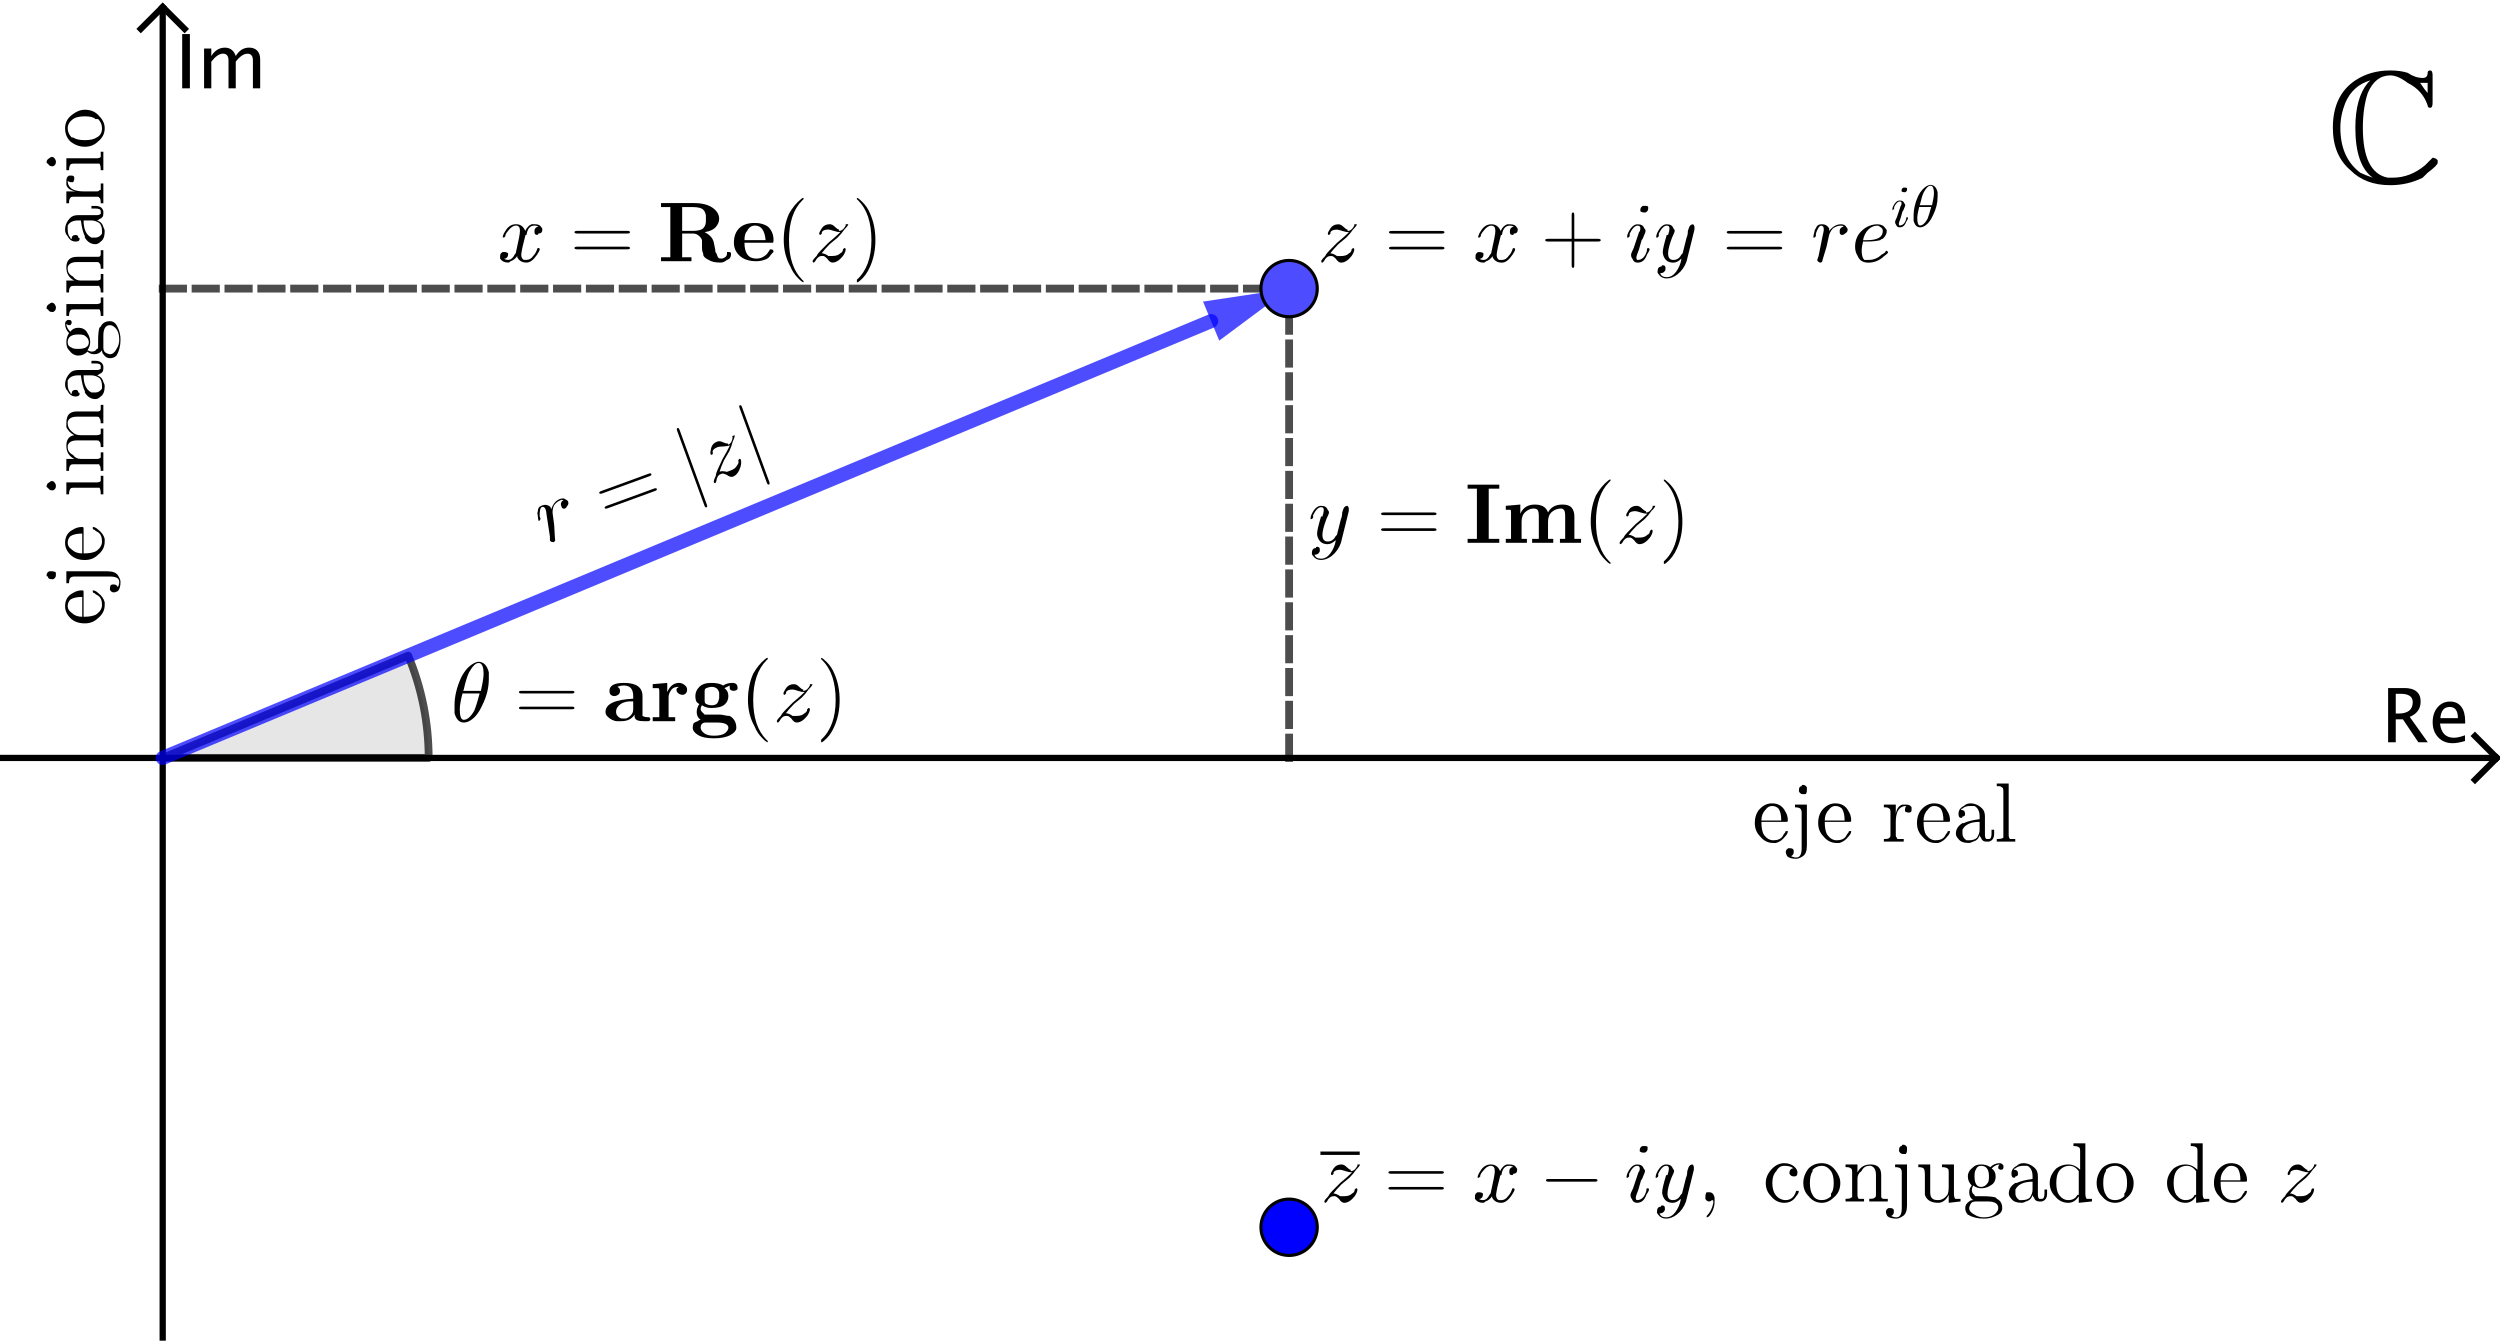 <?xml version="1.0" encoding="ISO-8859-1" standalone="no"?>

<svg 
     version="1.1"
     baseProfile="full"
     xmlns="http://www.w3.org/2000/svg"
     xmlns:xlink="http://www.w3.org/1999/xlink"
     xmlns:ev="http://www.w3.org/2001/xml-events"
     width="28.24cm"
     height="15.144cm"
     viewBox="0 0 799 428"
     >
<title>

</title>
<g stroke-linejoin="miter" stroke-dashoffset="0" stroke-dasharray="none" stroke-width="1" stroke-miterlimit="10.000" stroke-linecap="square">
<clipPath id="clip1de6fb5a-7e26-4341-b12f-39984b34d488">
  <path d="M 0 0 L 0 429.00 L 800.00 429.00 L 800.00 0 z"/>
</clipPath>
<g clip-path="url(#clip1)">
<g stroke-width="2" stroke-linecap="butt" fill="none" stroke-opacity="1" stroke="#000000">
  <path d="M 52.000 3 L 52.000 429.00"/>
</g> <!-- drawing style -->
</g> <!-- clip1 -->
<clipPath id="clip9616aecf-76d7-44d4-aa86-e316f9126729">
  <path d="M 0 0 L 0 429.00 L 800.00 429.00 L 800.00 0 z"/>
</clipPath>
<g clip-path="url(#clip2)">
<g stroke-width="2" stroke-linecap="butt" fill="none" stroke-opacity="1" stroke="#000000">
  <path d="M 52.000 2 L 45.000 9"/>
</g> <!-- drawing style -->
</g> <!-- clip2 -->
<clipPath id="clip89d967f3-8a3a-4818-b29e-075f753bba5e">
  <path d="M 0 0 L 0 429.00 L 800.00 429.00 L 800.00 0 z"/>
</clipPath>
<g clip-path="url(#clip3)">
<g stroke-width="2" stroke-linecap="butt" fill="none" stroke-opacity="1" stroke="#000000">
  <path d="M 52.000 2 L 59.000 9"/>
</g> <!-- drawing style -->
</g> <!-- clip3 -->
<clipPath id="clipd84d3114-ea7d-4885-afd2-c9162a13efeb">
  <path d="M 0 0 L 0 429.00 L 800.00 429.00 L 800.00 0 z"/>
</clipPath>
<g clip-path="url(#clip4)">
<g fill-opacity="1" fill-rule="nonzero" stroke="none" fill="#000000">
  <path d="M 763.24 237.00 L 763.24 219.66 L 768.49 219.66 Q 770.98 219.66 772.31 220.76 Q 773.64 221.86 773.64 223.96 Q 773.64 227.43 770.14 228.88 L 775.93 237.00 L 772.91 237.00 L 767.97 229.66 L 765.68 229.66 L 765.68 237.00 z M 765.68 227.82 L 766.47 227.82 Q 771.11 227.82 771.11 224.18 Q 771.11 221.50 767.22 221.50 L 765.68 221.50 z M 787.81 236.59 Q 785.49 237.29 783.84 237.29 Q 781.03 237.29 779.25 235.42 Q 777.48 233.55 777.48 230.58 Q 777.48 227.68 779.04 225.83 Q 780.61 223.98 783.04 223.98 Q 785.35 223.98 786.61 225.62 Q 787.87 227.26 787.87 230.29 L 787.86 231.00 L 779.83 231.00 Q 780.34 235.54 784.27 235.54 Q 785.71 235.54 787.81 234.76 z M 779.94 229.27 L 785.55 229.27 Q 785.55 225.71 782.90 225.71 Q 780.24 225.71 779.94 229.27 z"/>
</g> <!-- drawing style -->
</g> <!-- clip4 -->
<clipPath id="clip471bd7a9-6669-4ebd-91a0-8772f70819a8">
  <path d="M 0 0 L 0 429.00 L 800.00 429.00 L 800.00 0 z"/>
</clipPath>
<g clip-path="url(#clip5)">
<g stroke-width="2" stroke-linecap="butt" fill="none" stroke-opacity="1" stroke="#000000">
  <path d="M 0 242.00 L 797.00 242.00"/>
</g> <!-- drawing style -->
</g> <!-- clip5 -->
<clipPath id="clip07572cf9-fd91-4ed3-8a22-602c03c7d8e0">
  <path d="M 0 0 L 0 429.00 L 800.00 429.00 L 800.00 0 z"/>
</clipPath>
<g clip-path="url(#clip6)">
<g stroke-width="2" stroke-linecap="butt" fill="none" stroke-opacity="1" stroke="#000000">
  <path d="M 798.00 242.00 L 791.00 235.00"/>
</g> <!-- drawing style -->
</g> <!-- clip6 -->
<clipPath id="clip3f0f824e-706c-4100-8e3d-f7667a0c5ad5">
  <path d="M 0 0 L 0 429.00 L 800.00 429.00 L 800.00 0 z"/>
</clipPath>
<g clip-path="url(#clip7)">
<g stroke-width="2" stroke-linecap="butt" fill="none" stroke-opacity="1" stroke="#000000">
  <path d="M 798.00 242.00 L 791.00 249.00"/>
</g> <!-- drawing style -->
</g> <!-- clip7 -->
<clipPath id="clip5800c04a-6ea8-4cd9-adc1-71b667b26055">
  <path d="M 0 0 L 0 429.00 L 800.00 429.00 L 800.00 0 z"/>
</clipPath>
<g clip-path="url(#clip8)">
<g fill-opacity="1" fill-rule="nonzero" stroke="none" fill="#000000">
  <path d="M 58.227 28.000 L 58.227 10.656 L 60.688 10.656 L 60.688 28.000 z M 65.223 28.000 L 65.223 15.273 L 67.531 15.273 L 67.531 17.664 Q 69.219 14.992 71.867 14.992 Q 74.422 14.992 75.348 17.664 Q 76.988 14.980 79.613 14.980 Q 81.301 14.980 82.227 15.971 Q 83.152 16.961 83.152 18.742 L 83.152 28.000 L 80.832 28.000 L 80.832 19.105 Q 80.832 16.926 79.109 16.926 Q 77.316 16.926 75.348 19.469 L 75.348 28.000 L 73.027 28.000 L 73.027 19.105 Q 73.027 16.914 71.270 16.914 Q 69.523 16.914 67.531 19.469 L 67.531 28.000 z"/>
</g> <!-- drawing style -->
</g> <!-- clip8 -->
<g id="misc">
</g><!-- misc -->
<g id="layer0">
<clipPath id="clip570871cd-df6d-4a84-b883-3bf4f3ad4914">
  <path d="M 0 0 L 0 429.00 L 800.00 429.00 L 800.00 0 z"/>
</clipPath>
<g clip-path="url(#clip9)">
<g fill-opacity=".098" fill-rule="nonzero" stroke="none" fill="#000000">
  <path d="M 137.00 242.00 C 137.00 230.78 134.78 219.67 130.46 209.31 L 52.000 242.00 z"/>
<title>Angle α</title>
<desc>Angle α: Angle between C, D, A</desc>

</g> <!-- drawing style -->
</g> <!-- clip9 -->
<clipPath id="clip740e5cd3-22bc-40b5-8a29-5b24b2cff737">
  <path d="M 0 0 L 0 429.00 L 800.00 429.00 L 800.00 0 z"/>
</clipPath>
<g clip-path="url(#clip10)">
<g stroke-linejoin="round" stroke-width="2.5" stroke-linecap="round" fill="none" stroke-opacity=".698" stroke="#000000">
  <path d="M 137.00 242.00 C 137.00 230.78 134.78 219.67 130.46 209.31 L 52.000 242.00 z"/>
<title>Angle α</title>
<desc>Angle α: Angle between C, D, A</desc>

</g> <!-- drawing style -->
</g> <!-- clip10 -->
<g transform="matrix(27.000, 0, 0, 27.000, 144.00, 230.25)">
<clipPath id="clipda7b19f6-47de-4d3a-8bd3-5b266ff2039f">
  <path d="M -5.333 -8.528 L -5.333 7.361 L 24.296 7.361 L 24.296 -8.528 z"/>
</clipPath>
<g clip-path="url(#clip11)">
<g fill-opacity="1" fill-rule="nonzero" stroke="none" fill="#000000">
  <path d="M .453 -.5 L .453 -.5 Q .453 -.344 .375 -.188 Q .312 -.047 .219 -0 Q .188 .016 .156 .016 Q .078 .016 .047 -.094 Q .047 -.141 .047 -.188 Q .047 -.344 .125 -.516 Q .188 -.641 .281 -.688 Q .312 -.703 .328 -.703 Q .422 -.703 .453 -.578 Q .453 -.547 .453 -.5 z M .141 -.359 L .141 -.359 L .359 -.359 Q .391 -.5 .391 -.562 Q .391 -.672 .344 -.688 Q .344 -.688 .328 -.688 Q .281 -.688 .219 -.578 Q .188 -.516 .156 -.375 Q .156 -.359 .141 -.359 z M .344 -.328 L .141 -.328 Q .109 -.203 .109 -.141 Q .109 -.016 .156 -.016 Q .219 -.016 .281 -.125 Q .312 -.203 .344 -.328 z"/>
<title>Angle α</title>
<desc>Angle α: Angle between C, D, A</desc>

</g> <!-- drawing style -->
</g> <!-- clip11 -->
</g> <!-- transform -->
<g transform="matrix(27.000, 0, 0, 27.000, 164.18, 230.25)">
<clipPath id="clip37bb40b8-678b-4a09-81f5-316b8b1958fb">
  <path d="M -6.081 -8.528 L -6.081 7.361 L 23.549 7.361 L 23.549 -8.528 z"/>
</clipPath>
<g clip-path="url(#clip12)">
<g fill-opacity="1" fill-rule="nonzero" stroke="none" fill="#000000">
  <path d="M .688 -.328 L .094 -.328 Q .062 -.328 .062 -.344 Q .062 -.359 .094 -.359 L .688 -.359 Q .719 -.359 .719 -.344 Q .719 -.328 .688 -.328 z M .688 -.141 L .094 -.141 Q .062 -.141 .062 -.156 Q .062 -.172 .094 -.172 L .688 -.172 Q .719 -.172 .719 -.156 Q .719 -.141 .688 -.141 z"/>
<title>Angle α</title>
<desc>Angle α: Angle between C, D, A</desc>

</g> <!-- drawing style -->
</g> <!-- clip12 -->
</g> <!-- transform -->
<g transform="matrix(27.000, 0, 0, 27.000, 192.68, 230.25)">
<clipPath id="clip7a41b806-8f66-4335-b5f7-7de0ebeed495">
  <path d="M -7.136 -8.528 L -7.136 7.361 L 22.494 7.361 L 22.494 -8.528 z"/>
</clipPath>
<g clip-path="url(#clip13)">
<g fill-opacity="1" fill-rule="nonzero" stroke="none" fill="#000000">
  <path d="M .375 -.078 Q .328 -0 .219 -0 Q .188 -0 .164 -0 Q .141 -0 .109 -.016 Q .078 -.031 .055 -.055 Q .031 -.078 .031 -.109 Q .031 -.25 .359 -.266 L .359 -.297 Q .359 -.422 .25 -.422 Q .203 -.422 .172 -.406 Q .203 -.391 .203 -.359 Q .203 -.328 .18 -.312 Q .156 -.297 .141 -.297 Q .109 -.297 .094 -.312 Q .078 -.328 .078 -.359 Q .078 -.453 .25 -.453 Q .359 -.453 .414 -.414 Q .469 -.375 .469 -.297 L .469 -.078 Q .469 -.062 .469 -.062 Q .469 -.062 .484 -.055 Q .5 -.047 .531 -.047 Q .547 -.047 .547 -.047 Q .547 -.047 .555 -.039 Q .562 -.031 .562 -.023 Q .562 -.016 .555 -.008 Q .547 -0 .539 -0 Q .531 -0 .531 -0 L .484 -0 Q .438 -0 .414 -.008 Q .391 -.016 .383 -.031 Q .375 -.047 .375 -.055 Q .375 -.062 .375 -.078 z M .359 -.234 Q .328 -.234 .312 -.234 Q .297 -.234 .266 -.227 Q .234 -.219 .211 -.203 Q .188 -.188 .172 -.164 Q .156 -.141 .156 -.109 Q .156 -.078 .18 -.055 Q .203 -.031 .234 -.031 Q .25 -.031 .266 -.031 Q .281 -.031 .305 -.047 Q .328 -.062 .344 -.086 Q .359 -.109 .359 -.141 L .359 -.234 z"/>
<title>Angle α</title>
<desc>Angle α: Angle between C, D, A</desc>

</g> <!-- drawing style -->
</g> <!-- clip13 -->
</g> <!-- transform -->
<g transform="matrix(27.000, 0, 0, 27.000, 207.77, 230.25)">
<clipPath id="clip151a764a-a22e-4b14-b2e4-cc218b53193a">
  <path d="M -7.695 -8.528 L -7.695 7.361 L 21.934 7.361 L 21.934 -8.528 z"/>
</clipPath>
<g clip-path="url(#clip14)">
<g fill-opacity="1" fill-rule="nonzero" stroke="none" fill="#000000">
  <path d="M .297 -0 Q .266 -0 .156 -0 Q .141 -0 .031 -0 L .031 -.047 L .109 -.047 L .109 -.359 Q .109 -.391 .094 -.391 Q .078 -.391 .031 -.391 L .031 -.438 L .203 -.453 L .203 -.344 Q .25 -.453 .344 -.453 Q .375 -.453 .406 -.43 Q .438 -.406 .438 -.375 Q .438 -.344 .422 -.328 Q .406 -.312 .383 -.312 Q .359 -.312 .336 -.328 Q .312 -.344 .312 -.375 Q .312 -.391 .344 -.406 Q .297 -.406 .273 -.391 Q .25 -.375 .234 -.344 Q .219 -.312 .219 -.281 Q .219 -.25 .219 -.219 L .219 -.047 L .297 -.047 L .297 -0 z"/>
<title>Angle α</title>
<desc>Angle α: Angle between C, D, A</desc>

</g> <!-- drawing style -->
</g> <!-- clip14 -->
</g> <!-- transform -->
<g transform="matrix(27.000, 0, 0, 27.000, 220.56, 230.25)">
<clipPath id="clipd420682a-fb60-4125-8c7a-add3e6d55118">
  <path d="M -8.169 -8.528 L -8.169 7.361 L 21.461 7.361 L 21.461 -8.528 z"/>
</clipPath>
<g clip-path="url(#clip15)">
<g fill-opacity="1" fill-rule="nonzero" stroke="none" fill="#000000">
  <path d="M .258 -.188 Q .281 -.188 .297 -.195 Q .312 -.203 .32 -.211 Q .328 -.219 .336 -.242 Q .344 -.266 .344 -.273 Q .344 -.281 .344 -.305 Q .344 -.328 .344 -.336 Q .344 -.344 .336 -.359 Q .328 -.375 .32 -.383 Q .312 -.391 .297 -.398 Q .281 -.406 .258 -.406 Q .234 -.406 .211 -.398 Q .188 -.391 .18 -.383 Q .172 -.375 .172 -.359 Q .172 -.344 .172 -.336 Q .172 -.328 .172 -.305 Q .172 -.281 .172 -.273 Q .172 -.266 .172 -.242 Q .172 -.219 .18 -.211 Q .188 -.203 .211 -.195 Q .234 -.188 .258 -.188 z M .141 -.188 Q .125 -.172 .125 -.141 Q .125 -.125 .141 -.109 Q .156 -.094 .172 -.078 Q .188 -.078 .25 -.078 Q .312 -.078 .344 -.078 Q .375 -.078 .406 -.07 Q .438 -.062 .469 -.062 Q .547 -.016 .547 .078 Q .547 .125 .477 .164 Q .406 .203 .281 .203 Q .156 .203 .094 .164 Q .031 .125 .031 .078 Q .031 .047 .039 .031 Q .047 .016 .07 .008 Q .094 -0 .102 -.008 Q .109 -.016 .125 -.016 Q .078 -.047 .078 -.109 Q .078 -.156 .109 -.203 Q .078 -.219 .07 -.242 Q .062 -.266 .062 -.297 Q .062 -.359 .109 -.406 Q .156 -.453 .25 -.453 Q .344 -.453 .391 -.422 Q .438 -.453 .5 -.453 Q .531 -.453 .547 -.438 Q .562 -.422 .562 -.391 Q .562 -.375 .547 -.367 Q .531 -.359 .516 -.359 Q .5 -.359 .484 -.367 Q .469 -.375 .469 -.391 Q .469 -.406 .469 -.422 Q .438 -.406 .406 -.391 Q .453 -.359 .453 -.297 Q .453 -.234 .406 -.195 Q .359 -.156 .25 -.156 Q .188 -.156 .141 -.188 z M .188 .016 Q .125 .016 .125 .078 Q .125 .109 .164 .141 Q .203 .172 .281 .172 Q .375 .172 .414 .141 Q .453 .109 .453 .078 Q .453 .016 .312 .016 L .188 .016 z"/>
<title>Angle α</title>
<desc>Angle α: Angle between C, D, A</desc>

</g> <!-- drawing style -->
</g> <!-- clip15 -->
</g> <!-- transform -->
<g transform="matrix(27.000, 0, 0, 27.000, 236.51, 230.25)">
<clipPath id="clip0de87f8b-ab9b-4b7b-af1a-2beebb1fe089">
  <path d="M -8.76 -8.528 L -8.76 7.361 L 20.870 7.361 L 20.870 -8.528 z"/>
</clipPath>
<g clip-path="url(#clip16)">
<g fill-opacity="1" fill-rule="nonzero" stroke="none" fill="#000000">
  <path d="M .328 .234 L .328 .234 Q .328 .25 .328 .25 Q .312 .25 .266 .203 Q .203 .141 .172 .062 Q .094 -.078 .094 -.25 Q .094 -.422 .156 -.562 Q .219 -.672 .297 -.734 Q .312 -.75 .328 -.75 Q .328 -.75 .328 -.734 Q .328 -.734 .312 -.719 Q .156 -.562 .156 -.25 Q .156 .062 .312 .219 Q .328 .234 .328 .234 z"/>
<title>Angle α</title>
<desc>Angle α: Angle between C, D, A</desc>

</g> <!-- drawing style -->
</g> <!-- clip16 -->
</g> <!-- transform -->
<g transform="matrix(27.000, 0, 0, 27.000, 247.01, 230.25)">
<clipPath id="clip2847a376-dada-49ef-8527-b94c1d2d9b5f">
  <path d="M -9.149 -8.528 L -9.149 7.361 L 20.481 7.361 L 20.481 -8.528 z"/>
</clipPath>
<g clip-path="url(#clip17)">
<g fill-opacity="1" fill-rule="nonzero" stroke="none" fill="#000000">
  <path d="M .141 -.078 L .141 -.078 Q .141 -.094 .156 -.094 Q .188 -.094 .234 -.062 Q .266 -.062 .281 -.062 Q .344 -.062 .375 -.094 Q .406 -.109 .406 -.141 Q .422 -.156 .422 -.156 Q .438 -.156 .438 -.141 Q .438 -.109 .406 -.062 Q .344 .016 .281 .016 Q .25 .016 .219 -.031 Q .188 -.062 .172 -.062 Q .156 -.062 .156 -.062 Q .109 -.062 .078 -0 Q .062 .016 .062 .016 Q .047 .016 .047 -0 Q .047 -.016 .094 -.062 Q .109 -.094 .141 -.125 L .234 -.219 Q .328 -.297 .375 -.344 Q .344 -.344 .297 -.359 Q .25 -.375 .234 -.375 Q .172 -.375 .156 -.344 Q .156 -.328 .156 -.328 Q .141 -.312 .141 -.312 Q .125 -.312 .125 -.328 Q .125 -.344 .156 -.391 Q .188 -.438 .25 -.438 Q .281 -.438 .312 -.406 L .312 -.406 Q .312 -.406 .312 -.406 Q .344 -.375 .359 -.375 Q .359 -.359 .359 -.359 Q .406 -.359 .438 -.422 L .438 -.438 Q .453 -.438 .453 -.438 Q .469 -.438 .469 -.438 Q .469 -.422 .422 -.375 Q .391 -.328 .344 -.281 Q .344 -.281 .25 -.203 L .25 -.203 Q .188 -.141 .141 -.078 z"/>
<title>Angle α</title>
<desc>Angle α: Angle between C, D, A</desc>

</g> <!-- drawing style -->
</g> <!-- clip17 -->
</g> <!-- transform -->
<g transform="matrix(27.000, 0, 0, 27.000, 260.76, 230.25)">
<clipPath id="clip9fde0149-95f0-4960-ba96-048674b32b81">
  <path d="M -9.658 -8.528 L -9.658 7.361 L 19.972 7.361 L 19.972 -8.528 z"/>
</clipPath>
<g clip-path="url(#clip18)">
<g fill-opacity="1" fill-rule="nonzero" stroke="none" fill="#000000">
  <path d="M .281 -.25 L .281 -.25 Q .281 -.078 .219 .062 Q .172 .172 .094 .234 Q .078 .25 .062 .25 Q .062 .25 .062 .234 Q .062 .234 .062 .219 Q .234 .062 .234 -.25 Q .234 -.562 .078 -.719 L .078 -.719 Q .062 -.734 .062 -.734 Q .062 -.75 .062 -.75 Q .078 -.75 .125 -.703 Q .188 -.641 .219 -.562 Q .281 -.422 .281 -.25 z"/>
<title>Angle α</title>
<desc>Angle α: Angle between C, D, A</desc>

</g> <!-- drawing style -->
</g> <!-- clip18 -->
</g> <!-- transform -->
<clipPath id="clipb9efc6c2-7263-4e40-b11f-85408671da8f">
  <path d="M 0 0 L 0 429.00 L 800.00 429.00 L 800.00 0 z"/>
</clipPath>
<g clip-path="url(#clip19)">
<g stroke-linejoin="round" stroke-dasharray="6.5,4" stroke-width="2.5" stroke-linecap="butt" fill="none" stroke-opacity=".698" stroke="#000000">
  <path d="M 52.000 92.000 L 412.00 92.000"/>
<title>Segment f</title>
<desc>Segment f: Segment (0, y(A)), A</desc>

</g> <!-- drawing style -->
</g> <!-- clip19 -->
<clipPath id="clip91c26303-e09c-42a4-af14-14cccbebfbab">
  <path d="M 0 0 L 0 429.00 L 800.00 429.00 L 800.00 0 z"/>
</clipPath>
<g clip-path="url(#clip20)">
<g stroke-linejoin="round" stroke-dasharray="6.5,4" stroke-width="2.5" stroke-linecap="butt" fill="none" stroke-opacity=".698" stroke="#000000">
  <path d="M 412.00 242.00 L 412.00 92.000"/>
<title>Segment g</title>
<desc>Segment g: Segment (x(A), 0), A</desc>

</g> <!-- drawing style -->
</g> <!-- clip20 -->
<clipPath id="clipce00dcb5-944d-49a2-83ac-84349c4f649e">
  <path d="M 0 0 L 0 429.00 L 800.00 429.00 L 800.00 0 z"/>
</clipPath>
<g clip-path="url(#clip21)">
<g stroke-linejoin="round" stroke-width="4.5" stroke-linecap="round" fill="none" stroke-opacity=".698" stroke="#0000ff">
  <path d="M 52.000 242.00 L 387.08 102.38"/>
<title>Vector u</title>
<desc>Vector u: Vector((0, 0), A)</desc>

</g> <!-- drawing style -->
</g> <!-- clip21 -->
<clipPath id="clip71684d24-b00f-42f9-a843-4bb16d7a6bae">
  <path d="M 0 0 L 0 429.00 L 800.00 429.00 L 800.00 0 z"/>
</clipPath>
<g clip-path="url(#clip22)">
<g fill-opacity=".698" fill-rule="evenodd" stroke="none" fill="#0000ff">
  <path d="M 412.00 92.000 L 389.67 108.62 L 384.48 96.154 z"/>
<title>Vector u</title>
<desc>Vector u: Vector((0, 0), A)</desc>

</g> <!-- drawing style -->
</g> <!-- clip22 -->
<clipPath id="clip71061c71-52b6-40cc-ab09-fea5d8db2b77">
  <path d="M 0 0 L 0 429.00 L 800.00 429.00 L 800.00 0 z"/>
</clipPath>
<g clip-path="url(#clip23)">
<g fill-opacity="1" fill-rule="nonzero" stroke="none" fill="#4d4dff">
  <path d="M 421.00 92.000 C 421.00 96.971 416.97 101.00 412.00 101.00 C 407.03 101.00 403.00 96.971 403.00 92.000 C 403.00 87.029 407.03 83.000 412.00 83.000 C 416.97 83.000 421.00 87.029 421.00 92.000 z"/>
<title>Point A</title>
<desc>A = (7.2, 3)</desc>

</g> <!-- drawing style -->
</g> <!-- clip23 -->
<clipPath id="clipcdfc4e77-67da-4ef0-9633-93d126fab556">
  <path d="M 0 0 L 0 429.00 L 800.00 429.00 L 800.00 0 z"/>
</clipPath>
<g clip-path="url(#clip24)">
<g stroke-linejoin="round" stroke-linecap="round" fill="none" stroke-opacity="1" stroke="#000000">
  <path d="M 421.00 92.000 C 421.00 96.971 416.97 101.00 412.00 101.00 C 407.03 101.00 403.00 96.971 403.00 92.000 C 403.00 87.029 407.03 83.000 412.00 83.000 C 416.97 83.000 421.00 87.029 421.00 92.000 z"/>
<title>Point A</title>
<desc>A = (7.2, 3)</desc>

</g> <!-- drawing style -->
</g> <!-- clip24 -->
<clipPath id="clip26c010f9-4c7f-4614-9b82-bef253185698">
  <path d="M 0 0 L 0 429.00 L 800.00 429.00 L 800.00 0 z"/>
</clipPath>
<g clip-path="url(#clip25)">
<g fill-opacity="1" fill-rule="nonzero" stroke="none" fill="#0000ff">
  <path d="M 421.00 392.00 C 421.00 396.97 416.97 401.00 412.00 401.00 C 407.03 401.00 403.00 396.97 403.00 392.00 C 403.00 387.03 407.03 383.00 412.00 383.00 C 416.97 383.00 421.00 387.03 421.00 392.00 z"/>
<title>Point B</title>
<desc>Point B: (x(A), -y(A))</desc>

</g> <!-- drawing style -->
</g> <!-- clip25 -->
<clipPath id="clipfe0083b4-6c90-4d3d-9d67-5875486b0bf8">
  <path d="M 0 0 L 0 429.00 L 800.00 429.00 L 800.00 0 z"/>
</clipPath>
<g clip-path="url(#clip26)">
<g stroke-linejoin="round" stroke-linecap="round" fill="none" stroke-opacity="1" stroke="#000000">
  <path d="M 421.00 392.00 C 421.00 396.97 416.97 401.00 412.00 401.00 C 407.03 401.00 403.00 396.97 403.00 392.00 C 403.00 387.03 407.03 383.00 412.00 383.00 C 416.97 383.00 421.00 387.03 421.00 392.00 z"/>
<title>Point B</title>
<desc>Point B: (x(A), -y(A))</desc>

</g> <!-- drawing style -->
</g> <!-- clip26 -->
<g transform="matrix(-0, -27.000, 27.000, 0, 33.032, 199.83)">
<clipPath id="clipfb0f81d9-57bd-4773-be02-75c237a468b3">
  <path d="M -8.488 -1.223 L -8.488 28.406 L 7.401 28.406 L 7.401 -1.223 z"/>
</clipPath>
<g clip-path="url(#clip27)">
<g fill-opacity="1" fill-rule="nonzero" stroke="none" fill="#000000">
  <path d="M .391 -.234 L .391 -.234 L .109 -.234 Q .109 -.125 .141 -.078 Q .188 -.016 .25 -.016 Q .328 -.016 .359 -.062 Q .375 -.094 .391 -.109 Q .391 -.125 .406 -.125 Q .422 -.125 .422 -.125 Q .422 -.094 .391 -.062 Q .344 -0 .281 .016 Q .266 .016 .25 .016 Q .156 .016 .094 -.062 Q .031 -.125 .031 -.219 Q .031 -.328 .094 -.391 Q .156 -.453 .234 -.453 Q .344 -.453 .391 -.359 Q .422 -.312 .422 -.25 Q .422 -.234 .406 -.234 Q .406 -.234 .391 -.234 z M .109 -.25 L .109 -.25 L .344 -.25 Q .344 -.344 .312 -.391 Q .281 -.422 .234 -.422 Q .188 -.422 .156 -.375 Q .109 -.328 .109 -.25 z"/>
<title>\rotatebox{90.0}{ \text{eje imaginario} }</title>
<desc>Text text2: RotateText(text1, π / 2)</desc>

</g> <!-- drawing style -->
</g> <!-- clip27 -->
</g> <!-- transform -->
<g transform="matrix(-0, -27.000, 27.000, 0, 33.032, 187.83)">
<clipPath id="clipef88a779-79b8-4023-be4c-0126fb8d8ec9">
  <path d="M -8.932 -1.223 L -8.932 28.406 L 6.957 28.406 L 6.957 -1.223 z"/>
</clipPath>
<g clip-path="url(#clip28)">
<g fill-opacity="1" fill-rule="nonzero" stroke="none" fill="#000000">
  <path d="M .203 -.438 L .203 .047 Q .203 .141 .156 .172 Q .109 .203 .078 .203 Q 0 .203 -.031 .172 Q -.047 .141 -.047 .125 Q -.047 .094 -.016 .078 Q 0 .078 0 .078 Q .047 .078 .047 .109 Q .047 .109 .047 .125 Q .047 .156 .016 .172 Q .047 .188 .078 .188 Q .141 .188 .141 .078 Q .141 .062 .141 .047 L .141 -.344 Q .141 -.375 .125 -.391 L .125 -.391 L .125 -.391 Q .109 -.406 .062 -.406 L .062 -.438 L .203 -.438 z M .203 -.609 Q .203 -.578 .188 -.562 Q .172 -.562 .156 -.562 Q .125 -.562 .109 -.594 Q .109 -.609 .109 -.609 Q .109 -.656 .141 -.656 Q .141 -.672 .156 -.672 Q .188 -.672 .203 -.641 Q .203 -.625 .203 -.609 z"/>
<title>\rotatebox{90.0}{ \text{eje imaginario} }</title>
<desc>Text text2: RotateText(text1, π / 2)</desc>

</g> <!-- drawing style -->
</g> <!-- clip28 -->
</g> <!-- transform -->
<g transform="matrix(-0, -27.000, 27.000, 0, 33.032, 179.58)">
<clipPath id="clip61071c08-f9e9-4900-922e-78c16f73106b">
  <path d="M -9.238 -1.223 L -9.238 28.406 L 6.651 28.406 L 6.651 -1.223 z"/>
</clipPath>
<g clip-path="url(#clip29)">
<g fill-opacity="1" fill-rule="nonzero" stroke="none" fill="#000000">
  <path d="M .391 -.234 L .391 -.234 L .109 -.234 Q .109 -.125 .141 -.078 Q .188 -.016 .25 -.016 Q .328 -.016 .359 -.062 Q .375 -.094 .391 -.109 Q .391 -.125 .406 -.125 Q .422 -.125 .422 -.125 Q .422 -.094 .391 -.062 Q .344 -0 .281 .016 Q .266 .016 .25 .016 Q .156 .016 .094 -.062 Q .031 -.125 .031 -.219 Q .031 -.328 .094 -.391 Q .156 -.453 .234 -.453 Q .344 -.453 .391 -.359 Q .422 -.312 .422 -.25 Q .422 -.234 .406 -.234 Q .406 -.234 .391 -.234 z M .109 -.25 L .109 -.25 L .344 -.25 Q .344 -.344 .312 -.391 Q .281 -.422 .234 -.422 Q .188 -.422 .156 -.375 Q .109 -.328 .109 -.25 z"/>
<title>\rotatebox{90.0}{ \text{eje imaginario} }</title>
<desc>Text text2: RotateText(text1, π / 2)</desc>

</g> <!-- drawing style -->
</g> <!-- clip29 -->
</g> <!-- transform -->
<g transform="matrix(-0, -27.000, 27.000, 0, 33.032, 158.58)">
<clipPath id="clip848acce3-fec4-4918-be8e-13a43cc0c140">
  <path d="M -10.016 -1.223 L -10.016 28.406 L 5.873 28.406 L 5.873 -1.223 z"/>
</clipPath>
<g clip-path="url(#clip30)">
<g fill-opacity="1" fill-rule="nonzero" stroke="none" fill="#000000">
  <path d="M .172 -.438 L .172 -.438 L .172 -.078 Q .172 -.047 .188 -.031 L .188 -.031 Q .203 -.031 .25 -.031 L .25 -0 Q .141 -0 .141 -0 Q .125 -0 .031 -0 L .031 -.031 Q .094 -.031 .109 -.047 L .109 -.047 Q .109 -.047 .109 -.078 L .109 -.344 Q .109 -.391 .094 -.391 L .094 -.391 L .094 -.391 L .094 -.391 L .094 -.391 Q .078 -.406 .031 -.406 L .031 -.438 L .172 -.438 z M .188 -.609 Q .188 -.578 .141 -.562 Q .141 -.562 .125 -.562 Q .094 -.562 .078 -.594 L .078 -.594 Q .078 -.609 .078 -.609 Q .078 -.641 .109 -.656 Q .109 -.672 .125 -.672 Q .156 -.672 .172 -.641 Q .188 -.625 .188 -.609 z"/>
<title>\rotatebox{90.0}{ \text{eje imaginario} }</title>
<desc>Text text2: RotateText(text1, π / 2)</desc>

</g> <!-- drawing style -->
</g> <!-- clip30 -->
</g> <!-- transform -->
<g transform="matrix(-0, -27.000, 27.000, 0, 33.032, 151.08)">
<clipPath id="clipfbab6e6b-7542-4a39-a408-68bb3cfa47ca">
  <path d="M -10.294 -1.223 L -10.294 28.406 L 5.595 28.406 L 5.595 -1.223 z"/>
</clipPath>
<g clip-path="url(#clip31)">
<g fill-opacity="1" fill-rule="nonzero" stroke="none" fill="#000000">
  <path d="M .109 -.344 Q .109 -.391 .094 -.391 Q .078 -.406 .047 -.406 L .031 -.406 L .031 -.438 L .172 -.438 L .172 -.344 Q .219 -.438 .328 -.438 Q .438 -.438 .453 -.344 Q .484 -.406 .547 -.438 Q .578 -.438 .594 -.438 Q .672 -.438 .703 -.406 Q .734 -.375 .734 -.312 Q .734 -.297 .734 -.25 L .734 -.062 Q .734 -.031 .766 -.031 Q .781 -.031 .812 -.031 L .812 -0 Q .719 -0 .703 -0 Q .688 -0 .594 -0 L .594 -.031 Q .641 -.031 .656 -.047 L .656 -.047 Q .672 -.047 .672 -.078 L .672 -.312 Q .672 -.406 .609 -.422 Q .594 -.422 .594 -.422 Q .531 -.422 .484 -.359 Q .453 -.328 .453 -.266 L .453 -.078 Q .453 -.047 .469 -.031 Q .484 -.031 .531 -.031 L .531 -0 Q .438 -0 .422 -0 Q .422 -0 .312 -0 L .312 -.031 Q .375 -.031 .375 -.047 L .375 -.047 Q .391 -.047 .391 -.078 L .391 -.312 Q .391 -.406 .328 -.422 Q .328 -.422 .312 -.422 Q .25 -.422 .219 -.359 Q .172 -.328 .172 -.266 L .172 -.078 Q .172 -.047 .188 -.031 Q .203 -.031 .25 -.031 L .25 -0 Q .156 -0 .141 -0 Q .141 -0 .031 -0 L .031 -.031 Q .094 -.031 .094 -.047 L .109 -.047 Q .109 -.047 .109 -.078 L .109 -.344 z"/>
<title>\rotatebox{90.0}{ \text{eje imaginario} }</title>
<desc>Text text2: RotateText(text1, π / 2)</desc>

</g> <!-- drawing style -->
</g> <!-- clip31 -->
</g> <!-- transform -->
<g transform="matrix(-0, -27.000, 27.000, 0, 33.032, 128.58)">
<clipPath id="clip68b4e98f-8334-44e9-80ec-ea369f2ab670">
  <path d="M -11.127 -1.223 L -11.127 28.406 L 4.762 28.406 L 4.762 -1.223 z"/>
</clipPath>
<g clip-path="url(#clip32)">
<g fill-opacity="1" fill-rule="nonzero" stroke="none" fill="#000000">
  <path d="M .328 -.078 Q .312 -.016 .25 -0 Q .219 .016 .203 .016 Q .109 .016 .078 -.031 Q .047 -.062 .047 -.094 Q .047 -.172 .125 -.219 Q .141 -.219 .141 -.219 Q .203 -.25 .328 -.266 L .328 -.266 L .328 -.297 Q .328 -.391 .266 -.422 Q .25 -.422 .219 -.422 Q .156 -.422 .125 -.391 Q .109 -.391 .109 -.375 Q .156 -.375 .156 -.328 Q .156 -.297 .125 -.297 Q .125 -.281 .109 -.281 Q .078 -.281 .078 -.328 Q .078 -.328 .078 -.328 Q .078 -.391 .141 -.422 Q .172 -.453 .219 -.453 Q .297 -.453 .359 -.391 Q .391 -.359 .391 -.297 L .391 -.297 L .391 -.281 L .391 -.078 Q .391 -.047 .406 -.031 Q .422 -.031 .438 -.031 Q .469 -.031 .469 -.094 L .469 -.141 L .5 -.141 L .5 -.094 Q .5 -.016 .438 -0 Q .422 -0 .406 -0 Q .359 -0 .344 -.047 Q .328 -.062 .328 -.078 z M .328 -.234 Q .172 -.234 .125 -.141 Q .125 -.125 .125 -.094 Q .125 -.047 .172 -.016 Q .188 -.016 .203 -.016 Q .266 -.016 .297 -.047 Q .328 -.094 .328 -.141 L .328 -.234 z"/>
<title>\rotatebox{90.0}{ \text{eje imaginario} }</title>
<desc>Text text2: RotateText(text1, π / 2)</desc>

</g> <!-- drawing style -->
</g> <!-- clip32 -->
</g> <!-- transform -->
<g transform="matrix(-0, -27.000, 27.000, 0, 33.032, 115.08)">
<clipPath id="clipde6e78fe-f75d-43e2-8ecf-adaffe17f177">
  <path d="M -11.627 -1.223 L -11.627 28.406 L 4.262 28.406 L 4.262 -1.223 z"/>
</clipPath>
<g clip-path="url(#clip33)">
<g fill-opacity="1" fill-rule="nonzero" stroke="none" fill="#000000">
  <path d="M .219 -.172 Q .266 -.172 .297 -.219 Q .312 -.234 .312 -.297 Q .312 -.422 .219 -.422 Q .172 -.422 .156 -.375 Q .141 -.359 .141 -.297 Q .141 -.172 .219 -.172 z M .125 -.188 Q .109 -.156 .109 -.141 Q .109 -.094 .141 -.078 Q .141 -.062 .156 -.062 Q .172 -.062 .234 -.062 Q .344 -.062 .391 -.047 Q .391 -.047 .406 -.031 Q .469 -0 .469 .078 Q .469 .141 .391 .172 Q .328 .203 .25 .203 Q .141 .203 .062 .156 Q .031 .125 .031 .078 Q .031 .031 .078 -0 Q .094 -.016 .125 -.016 Q .078 -.047 .078 -.109 Q .078 -.156 .109 -.188 Q .062 -.234 .062 -.297 Q .062 -.359 .125 -.406 Q .156 -.438 .219 -.438 Q .281 -.438 .328 -.406 Q .375 -.453 .438 -.453 Q .469 -.453 .484 -.422 Q .484 -.406 .484 -.406 Q .484 -.375 .453 -.375 Q .438 -.375 .422 -.391 Q .422 -.406 .422 -.406 Q .422 -.422 .438 -.438 Q .438 -.438 .438 -.438 Q .391 -.438 .344 -.391 Q .391 -.359 .391 -.297 Q .391 -.219 .328 -.188 Q .281 -.156 .219 -.156 Q .172 -.156 .125 -.188 z M .25 .188 L .25 .188 Q .344 .188 .391 .141 Q .422 .109 .422 .078 Q .422 -0 .297 -0 L .297 -0 L .297 -0 Q .281 -0 .219 -0 L .156 -0 Q .109 -0 .094 .031 Q .078 .062 .078 .078 Q .078 .125 .141 .156 Q .188 .188 .25 .188 z"/>
<title>\rotatebox{90.0}{ \text{eje imaginario} }</title>
<desc>Text text2: RotateText(text1, π / 2)</desc>

</g> <!-- drawing style -->
</g> <!-- clip33 -->
</g> <!-- transform -->
<g transform="matrix(-0, -27.000, 27.000, 0, 33.032, 101.58)">
<clipPath id="clip73d8b6e2-711a-489e-bd65-bad6a1640d9c">
  <path d="M -12.127 -1.223 L -12.127 28.406 L 3.762 28.406 L 3.762 -1.223 z"/>
</clipPath>
<g clip-path="url(#clip34)">
<g fill-opacity="1" fill-rule="nonzero" stroke="none" fill="#000000">
  <path d="M .172 -.438 L .172 -.438 L .172 -.078 Q .172 -.047 .188 -.031 L .188 -.031 Q .203 -.031 .25 -.031 L .25 -0 Q .141 -0 .141 -0 Q .125 -0 .031 -0 L .031 -.031 Q .094 -.031 .109 -.047 L .109 -.047 Q .109 -.047 .109 -.078 L .109 -.344 Q .109 -.391 .094 -.391 L .094 -.391 L .094 -.391 L .094 -.391 L .094 -.391 Q .078 -.406 .031 -.406 L .031 -.438 L .172 -.438 z M .188 -.609 Q .188 -.578 .141 -.562 Q .141 -.562 .125 -.562 Q .094 -.562 .078 -.594 L .078 -.594 Q .078 -.609 .078 -.609 Q .078 -.641 .109 -.656 Q .109 -.672 .125 -.672 Q .156 -.672 .172 -.641 Q .188 -.625 .188 -.609 z"/>
<title>\rotatebox{90.0}{ \text{eje imaginario} }</title>
<desc>Text text2: RotateText(text1, π / 2)</desc>

</g> <!-- drawing style -->
</g> <!-- clip34 -->
</g> <!-- transform -->
<g transform="matrix(-0, -27.000, 27.000, 0, 33.032, 94.075)">
<clipPath id="clip0766dd08-9c3e-48bd-b118-fb940bb09354">
  <path d="M -12.405 -1.223 L -12.405 28.406 L 3.484 28.406 L 3.484 -1.223 z"/>
</clipPath>
<g clip-path="url(#clip35)">
<g fill-opacity="1" fill-rule="nonzero" stroke="none" fill="#000000">
  <path d="M .109 -.344 Q .109 -.391 .094 -.391 Q .078 -.406 .047 -.406 L .031 -.406 L .031 -.438 L .172 -.438 L .172 -.344 Q .219 -.438 .328 -.438 Q .391 -.438 .422 -.406 Q .453 -.375 .453 -.312 Q .453 -.297 .453 -.25 L .453 -.062 Q .453 -.031 .484 -.031 Q .5 -.031 .531 -.031 L .531 -0 Q .438 -0 .422 -0 Q .422 -0 .312 -0 L .312 -.031 Q .375 -.031 .375 -.047 L .375 -.047 Q .391 -.047 .391 -.078 L .391 -.312 Q .391 -.406 .328 -.422 Q .328 -.422 .312 -.422 Q .25 -.422 .219 -.359 Q .172 -.328 .172 -.266 L .172 -.078 Q .172 -.047 .188 -.031 Q .203 -.031 .25 -.031 L .25 -0 Q .156 -0 .141 -0 Q .141 -0 .031 -0 L .031 -.031 Q .094 -.031 .094 -.047 L .109 -.047 Q .109 -.047 .109 -.078 L .109 -.344 z"/>
<title>\rotatebox{90.0}{ \text{eje imaginario} }</title>
<desc>Text text2: RotateText(text1, π / 2)</desc>

</g> <!-- drawing style -->
</g> <!-- clip35 -->
</g> <!-- transform -->
<g transform="matrix(-0, -27.000, 27.000, 0, 33.032, 79.075)">
<clipPath id="clipc1d83930-767b-443c-bb5e-8cf156f3e068">
  <path d="M -12.960 -1.223 L -12.960 28.406 L 2.929 28.406 L 2.929 -1.223 z"/>
</clipPath>
<g clip-path="url(#clip36)">
<g fill-opacity="1" fill-rule="nonzero" stroke="none" fill="#000000">
  <path d="M .328 -.078 Q .312 -.016 .25 -0 Q .219 .016 .203 .016 Q .109 .016 .078 -.031 Q .047 -.062 .047 -.094 Q .047 -.172 .125 -.219 Q .141 -.219 .141 -.219 Q .203 -.25 .328 -.266 L .328 -.266 L .328 -.297 Q .328 -.391 .266 -.422 Q .25 -.422 .219 -.422 Q .156 -.422 .125 -.391 Q .109 -.391 .109 -.375 Q .156 -.375 .156 -.328 Q .156 -.297 .125 -.297 Q .125 -.281 .109 -.281 Q .078 -.281 .078 -.328 Q .078 -.328 .078 -.328 Q .078 -.391 .141 -.422 Q .172 -.453 .219 -.453 Q .297 -.453 .359 -.391 Q .391 -.359 .391 -.297 L .391 -.297 L .391 -.281 L .391 -.078 Q .391 -.047 .406 -.031 Q .422 -.031 .438 -.031 Q .469 -.031 .469 -.094 L .469 -.141 L .5 -.141 L .5 -.094 Q .5 -.016 .438 -0 Q .422 -0 .406 -0 Q .359 -0 .344 -.047 Q .328 -.062 .328 -.078 z M .328 -.234 Q .172 -.234 .125 -.141 Q .125 -.125 .125 -.094 Q .125 -.047 .172 -.016 Q .188 -.016 .203 -.016 Q .266 -.016 .297 -.047 Q .328 -.094 .328 -.141 L .328 -.234 z"/>
<title>\rotatebox{90.0}{ \text{eje imaginario} }</title>
<desc>Text text2: RotateText(text1, π / 2)</desc>

</g> <!-- drawing style -->
</g> <!-- clip36 -->
</g> <!-- transform -->
<g transform="matrix(-0, -27.000, 27.000, 0, 33.032, 65.575)">
<clipPath id="clipf8860d25-813b-41b9-b535-306b1d39b82d">
  <path d="M -13.460 -1.223 L -13.460 28.406 L 2.429 28.406 L 2.429 -1.223 z"/>
</clipPath>
<g clip-path="url(#clip37)">
<g fill-opacity="1" fill-rule="nonzero" stroke="none" fill="#000000">
  <path d="M .172 -.078 Q .172 -.047 .188 -.047 L .188 -.047 L .188 -.031 Q .203 -.031 .25 -.031 L .266 -.031 L .266 -0 Q .234 -0 .141 -0 Q .141 -0 .031 -0 L .031 -.031 Q .094 -.031 .094 -.047 L .094 -.047 Q .109 -.047 .109 -.078 L .109 -.344 Q .109 -.391 .094 -.391 Q .078 -.406 .047 -.406 L .031 -.406 L .031 -.438 L .172 -.438 L .172 -.328 Q .188 -.422 .25 -.438 Q .266 -.438 .297 -.438 Q .344 -.438 .359 -.406 Q .359 -.391 .359 -.375 Q .359 -.344 .328 -.344 Q .328 -.344 .328 -.344 Q .297 -.344 .281 -.359 Q .281 -.375 .281 -.375 Q .281 -.406 .297 -.422 Q .297 -.422 .297 -.422 Q .219 -.422 .188 -.344 Q .172 -.297 .172 -.234 L .172 -.078 z"/>
<title>\rotatebox{90.0}{ \text{eje imaginario} }</title>
<desc>Text text2: RotateText(text1, π / 2)</desc>

</g> <!-- drawing style -->
</g> <!-- clip37 -->
</g> <!-- transform -->
<g transform="matrix(-0, -27.000, 27.000, 0, 33.032, 55.000)">
<clipPath id="clipeb18f3bb-2885-4ed3-9d46-279a45bb297d">
  <path d="M -13.852 -1.223 L -13.852 28.406 L 2.037 28.406 L 2.037 -1.223 z"/>
</clipPath>
<g clip-path="url(#clip38)">
<g fill-opacity="1" fill-rule="nonzero" stroke="none" fill="#000000">
  <path d="M .172 -.438 L .172 -.438 L .172 -.078 Q .172 -.047 .188 -.031 L .188 -.031 Q .203 -.031 .25 -.031 L .25 -0 Q .141 -0 .141 -0 Q .125 -0 .031 -0 L .031 -.031 Q .094 -.031 .109 -.047 L .109 -.047 Q .109 -.047 .109 -.078 L .109 -.344 Q .109 -.391 .094 -.391 L .094 -.391 L .094 -.391 L .094 -.391 L .094 -.391 Q .078 -.406 .031 -.406 L .031 -.438 L .172 -.438 z M .188 -.609 Q .188 -.578 .141 -.562 Q .141 -.562 .125 -.562 Q .094 -.562 .078 -.594 L .078 -.594 Q .078 -.609 .078 -.609 Q .078 -.641 .109 -.656 Q .109 -.672 .125 -.672 Q .156 -.672 .172 -.641 Q .188 -.625 .188 -.609 z"/>
<title>\rotatebox{90.0}{ \text{eje imaginario} }</title>
<desc>Text text2: RotateText(text1, π / 2)</desc>

</g> <!-- drawing style -->
</g> <!-- clip38 -->
</g> <!-- transform -->
<g transform="matrix(-0, -27.000, 27.000, 0, 33.032, 47.500)">
<clipPath id="clip05ea638b-19a8-4098-80e5-2a3f179039e2">
  <path d="M -14.130 -1.223 L -14.130 28.406 L 1.759 28.406 L 1.759 -1.223 z"/>
</clipPath>
<g clip-path="url(#clip39)">
<g fill-opacity="1" fill-rule="nonzero" stroke="none" fill="#000000">
  <path d="M .469 -.219 L .469 -.219 Q .469 -.109 .391 -.047 Q .328 .016 .25 .016 Q .156 .016 .094 -.062 Q .031 -.125 .031 -.219 Q .031 -.312 .094 -.391 Q .156 -.453 .25 -.453 Q .344 -.453 .406 -.375 Q .469 -.297 .469 -.219 z M .25 -.016 L .25 -.016 Q .312 -.016 .359 -.062 L .359 -.094 Q .391 -.125 .391 -.219 Q .391 -.312 .359 -.359 Q .312 -.422 .25 -.422 Q .188 -.422 .141 -.375 Q .141 -.375 .141 -.359 Q .109 -.312 .109 -.219 Q .109 -.125 .141 -.078 Q .172 -.016 .25 -.016 z"/>
<title>\rotatebox{90.0}{ \text{eje imaginario} }</title>
<desc>Text text2: RotateText(text1, π / 2)</desc>

</g> <!-- drawing style -->
</g> <!-- clip39 -->
</g> <!-- transform -->
<g transform="matrix(27.000, 0, 0, 27.000, 421.00, 83.273)">
<clipPath id="clipfdc20c09-dfb6-4936-9645-8fbbff5904b9">
  <path d="M -15.593 -3.084 L -15.593 12.805 L 14.037 12.805 L 14.037 -3.084 z"/>
</clipPath>
<g clip-path="url(#clip40)">
<g fill-opacity="1" fill-rule="nonzero" stroke="none" fill="#000000">
  <path d="M .141 -.078 L .141 -.078 Q .141 -.094 .156 -.094 Q .188 -.094 .234 -.062 Q .266 -.062 .281 -.062 Q .344 -.062 .375 -.094 Q .406 -.109 .406 -.141 Q .422 -.156 .422 -.156 Q .438 -.156 .438 -.141 Q .438 -.109 .406 -.062 Q .344 .016 .281 .016 Q .25 .016 .219 -.031 Q .188 -.062 .172 -.062 Q .156 -.062 .156 -.062 Q .109 -.062 .078 -0 Q .062 .016 .062 .016 Q .047 .016 .047 -0 Q .047 -.016 .094 -.062 Q .109 -.094 .141 -.125 L .234 -.219 Q .328 -.297 .375 -.344 Q .344 -.344 .297 -.359 Q .25 -.375 .234 -.375 Q .172 -.375 .156 -.344 Q .156 -.328 .156 -.328 Q .141 -.312 .141 -.312 Q .125 -.312 .125 -.328 Q .125 -.344 .156 -.391 Q .188 -.438 .25 -.438 Q .281 -.438 .312 -.406 L .312 -.406 Q .312 -.406 .312 -.406 Q .344 -.375 .359 -.375 Q .359 -.359 .359 -.359 Q .406 -.359 .438 -.422 L .438 -.438 Q .453 -.438 .453 -.438 Q .469 -.438 .469 -.438 Q .469 -.422 .422 -.375 Q .391 -.328 .344 -.281 Q .344 -.281 .25 -.203 L .25 -.203 Q .188 -.141 .141 -.078 z"/>
<title>z = x+ iy = r e^{i\theta}</title>
<desc>text3 = “z = x+ iy = r e^{i\theta}”</desc>

</g> <!-- drawing style -->
</g> <!-- clip40 -->
</g> <!-- transform -->
<g transform="matrix(27.000, 0, 0, 27.000, 442.24, 83.273)">
<clipPath id="clipaee19406-c71a-4b98-89be-d85673872112">
  <path d="M -16.379 -3.084 L -16.379 12.805 L 13.250 12.805 L 13.250 -3.084 z"/>
</clipPath>
<g clip-path="url(#clip41)">
<g fill-opacity="1" fill-rule="nonzero" stroke="none" fill="#000000">
  <path d="M .688 -.328 L .094 -.328 Q .062 -.328 .062 -.344 Q .062 -.359 .094 -.359 L .688 -.359 Q .719 -.359 .719 -.344 Q .719 -.328 .688 -.328 z M .688 -.141 L .094 -.141 Q .062 -.141 .062 -.156 Q .062 -.172 .094 -.172 L .688 -.172 Q .719 -.172 .719 -.156 Q .719 -.141 .688 -.141 z"/>
<title>z = x+ iy = r e^{i\theta}</title>
<desc>text3 = “z = x+ iy = r e^{i\theta}”</desc>

</g> <!-- drawing style -->
</g> <!-- clip41 -->
</g> <!-- transform -->
<g transform="matrix(27.000, 0, 0, 27.000, 470.74, 83.273)">
<clipPath id="clipd25cfee8-eb23-4428-98f5-633f79b162ce">
  <path d="M -17.435 -3.084 L -17.435 12.805 L 12.195 12.805 L 12.195 -3.084 z"/>
</clipPath>
<g clip-path="url(#clip42)">
<g fill-opacity="1" fill-rule="nonzero" stroke="none" fill="#000000">
  <path d="M .328 -.297 L .297 -.172 Q .281 -.094 .281 -.078 Q .281 -.031 .312 -.016 Q .328 -.016 .344 -.016 Q .391 -.016 .422 -.062 Q .453 -.094 .469 -.141 Q .469 -.156 .484 -.156 Q .5 -.156 .5 -.141 Q .5 -.125 .469 -.078 Q .406 .016 .344 .016 Q .266 .016 .234 -.047 Q .234 -.062 .234 -.062 Q .203 -.016 .156 -0 Q .141 .016 .125 .016 Q .062 .016 .031 -.031 Q .031 -.031 .031 -.062 Q .031 -.094 .062 -.109 Q .078 -.109 .078 -.109 Q .109 -.109 .125 -.094 Q .125 -.078 .125 -.078 Q .125 -.047 .094 -.031 Q .078 -.031 .078 -.031 Q .094 -.016 .125 -.016 Q .172 -.016 .203 -.078 Q .219 -.094 .219 -.109 Q .266 -.312 .266 -.359 Q .266 -.422 .219 -.422 Q .172 -.422 .125 -.359 L .125 -.359 Q .125 -.359 .125 -.359 Q .109 -.344 .094 -.312 Q .094 -.312 .094 -.297 L .078 -.281 Q .078 -.281 .078 -.281 Q .062 -.281 .062 -.281 Q .062 -.312 .094 -.359 Q .141 -.438 .219 -.438 Q .297 -.438 .328 -.359 Q .359 -.422 .406 -.438 Q .422 -.438 .438 -.438 Q .5 -.438 .516 -.406 Q .531 -.391 .531 -.375 Q .531 -.328 .484 -.328 Q .484 -.312 .469 -.312 Q .438 -.312 .438 -.344 Q .438 -.344 .438 -.359 Q .438 -.391 .469 -.406 Q .469 -.406 .484 -.406 Q .469 -.422 .438 -.422 Q .359 -.422 .344 -.312 Q .328 -.312 .328 -.297 z"/>
<title>z = x+ iy = r e^{i\theta}</title>
<desc>text3 = “z = x+ iy = r e^{i\theta}”</desc>

</g> <!-- drawing style -->
</g> <!-- clip42 -->
</g> <!-- transform -->
<g transform="matrix(27.000, 0, 0, 27.000, 492.18, 83.273)">
<clipPath id="clip665e9743-0a84-454a-a0d0-55e58f499a1f">
  <path d="M -18.229 -3.084 L -18.229 12.805 L 11.401 12.805 L 11.401 -3.084 z"/>
</clipPath>
<g clip-path="url(#clip43)">
<g fill-opacity="1" fill-rule="nonzero" stroke="none" fill="#000000">
  <path d="M .406 -.234 L .406 .047 Q .406 .078 .391 .078 Q .375 .078 .375 .047 L .375 -.234 L .094 -.234 Q .062 -.234 .062 -.25 Q .062 -.266 .094 -.266 L .375 -.266 L .375 -.547 Q .375 -.578 .391 -.578 Q .406 -.578 .406 -.547 L .406 -.266 L .688 -.266 Q .719 -.266 .719 -.25 Q .719 -.234 .688 -.234 L .406 -.234 z"/>
<title>z = x+ iy = r e^{i\theta}</title>
<desc>text3 = “z = x+ iy = r e^{i\theta}”</desc>

</g> <!-- drawing style -->
</g> <!-- clip43 -->
</g> <!-- transform -->
<g transform="matrix(27.000, 0, 0, 27.000, 519.18, 83.273)">
<clipPath id="clipfe801383-28e2-4aa1-9378-53f112777be7">
  <path d="M -19.229 -3.084 L -19.229 12.805 L 10.401 12.805 L 10.401 -3.084 z"/>
</clipPath>
<g clip-path="url(#clip44)">
<g fill-opacity="1" fill-rule="nonzero" stroke="none" fill="#000000">
  <path d="M .281 -.625 Q .281 -.594 .25 -.578 Q .234 -.578 .234 -.578 Q .203 -.578 .188 -.594 Q .188 -.609 .188 -.609 Q .188 -.641 .219 -.656 Q .234 -.656 .25 -.656 Q .281 -.656 .281 -.641 L .281 -.641 Q .281 -.625 .281 -.625 z M .203 -.25 L .172 -.141 Q .141 -.062 .141 -.047 Q .141 -.016 .156 -.016 Q .234 -.016 .266 -.125 L .266 -.141 Q .266 -.156 .281 -.156 L .281 -.156 L .281 -.156 Q .297 -.156 .297 -.141 Q .297 -.125 .266 -.078 Q .234 .016 .156 .016 Q .109 .016 .094 -.031 Q .078 -.047 .078 -.078 Q .078 -.094 .109 -.156 Q .172 -.344 .172 -.344 Q .188 -.359 .188 -.391 Q .188 -.422 .156 -.422 Q .109 -.422 .062 -.328 L .062 -.328 Q .062 -.312 .062 -.297 Q .047 -.281 .047 -.281 Q .031 -.281 .031 -.281 Q .031 -.312 .047 -.344 Q .094 -.438 .156 -.438 Q .219 -.438 .234 -.391 Q .25 -.375 .25 -.359 Q .25 -.344 .234 -.312 Q .219 -.266 .203 -.25 z"/>
<title>z = x+ iy = r e^{i\theta}</title>
<desc>text3 = “z = x+ iy = r e^{i\theta}”</desc>

</g> <!-- drawing style -->
</g> <!-- clip44 -->
</g> <!-- transform -->
<g transform="matrix(27.000, 0, 0, 27.000, 528.48, 83.273)">
<clipPath id="clip31766941-4b99-4e7e-b17b-0d349b5fcf5f">
  <path d="M -19.573 -3.084 L -19.573 12.805 L 10.056 12.805 L 10.056 -3.084 z"/>
</clipPath>
<g clip-path="url(#clip45)">
<g fill-opacity="1" fill-rule="nonzero" stroke="none" fill="#000000">
  <path d="M .484 -.375 L .391 -0 Q .359 .094 .281 .156 Q .219 .203 .156 .203 Q .094 .203 .062 .156 Q .047 .141 .047 .125 Q .047 .062 .094 .062 Q .094 .047 .109 .047 Q .141 .047 .141 .078 Q .141 .078 .141 .094 Q .141 .109 .125 .125 Q .109 .141 .078 .141 Q .094 .188 .156 .188 Q .219 .188 .266 .125 Q .312 .062 .328 -.016 Q .328 -.031 .328 -.031 Q .281 .016 .234 .016 Q .156 .016 .125 -.047 Q .109 -.078 .109 -.109 Q .109 -.156 .156 -.312 Q .156 -.312 .172 -.312 Q .188 -.359 .188 -.391 Q .188 -.422 .156 -.422 Q .109 -.422 .062 -.328 L .062 -.328 Q .062 -.312 .062 -.297 Q .047 -.281 .047 -.281 Q .031 -.281 .031 -.281 Q .031 -.312 .047 -.344 Q .094 -.438 .156 -.438 Q .219 -.438 .234 -.391 Q .25 -.375 .25 -.359 Q .25 -.344 .219 -.281 Q .172 -.156 .172 -.094 Q .172 -.016 .234 -.016 Q .297 -.016 .328 -.078 Q .344 -.094 .344 -.094 L .391 -.281 Q .406 -.312 .406 -.359 Q .422 -.406 .422 -.406 Q .438 -.438 .469 -.438 Q .484 -.422 .484 -.406 Q .484 -.391 .484 -.375 z"/>
<title>z = x+ iy = r e^{i\theta}</title>
<desc>text3 = “z = x+ iy = r e^{i\theta}”</desc>

</g> <!-- drawing style -->
</g> <!-- clip45 -->
</g> <!-- transform -->
<g transform="matrix(27.000, 0, 0, 27.000, 550.18, 83.273)">
<clipPath id="clipb3733ba2-3277-4c69-a63c-356f814a839e">
  <path d="M -20.377 -3.084 L -20.377 12.805 L 9.252 12.805 L 9.252 -3.084 z"/>
</clipPath>
<g clip-path="url(#clip46)">
<g fill-opacity="1" fill-rule="nonzero" stroke="none" fill="#000000">
  <path d="M .688 -.328 L .094 -.328 Q .062 -.328 .062 -.344 Q .062 -.359 .094 -.359 L .688 -.359 Q .719 -.359 .719 -.344 Q .719 -.328 .688 -.328 z M .688 -.141 L .094 -.141 Q .062 -.141 .062 -.156 Q .062 -.172 .094 -.172 L .688 -.172 Q .719 -.172 .719 -.156 Q .719 -.141 .688 -.141 z"/>
<title>z = x+ iy = r e^{i\theta}</title>
<desc>text3 = “z = x+ iy = r e^{i\theta}”</desc>

</g> <!-- drawing style -->
</g> <!-- clip46 -->
</g> <!-- transform -->
<g transform="matrix(27.000, 0, 0, 27.000, 578.68, 83.273)">
<clipPath id="cliped7da67e-728e-428c-b61f-fc7a66d2b3df">
  <path d="M -21.433 -3.084 L -21.433 12.805 L 8.197 12.805 L 8.197 -3.084 z"/>
</clipPath>
<g clip-path="url(#clip47)">
<g fill-opacity="1" fill-rule="nonzero" stroke="none" fill="#000000">
  <path d="M .094 -.062 L .094 -.062 L .141 -.297 Q .156 -.359 .156 -.375 Q .156 -.422 .125 -.422 Q .094 -.422 .062 -.328 Q .062 -.312 .062 -.297 Q .047 -.281 .047 -.281 Q .031 -.281 .031 -.281 Q .031 -.297 .047 -.359 Q .047 -.375 .062 -.391 Q .078 -.438 .125 -.438 Q .125 -.438 .141 -.438 Q .188 -.438 .219 -.391 Q .219 -.391 .219 -.375 Q .219 -.375 .219 -.359 Q .281 -.438 .359 -.438 Q .406 -.438 .422 -.406 Q .438 -.391 .438 -.375 Q .438 -.344 .406 -.328 Q .391 -.312 .375 -.312 Q .344 -.312 .344 -.344 Q .344 -.344 .344 -.359 Q .344 -.391 .375 -.406 L .375 -.406 Q .391 -.406 .391 -.406 L .375 -.422 Q .359 -.422 .359 -.422 Q .312 -.422 .266 -.391 Q .234 -.359 .219 -.312 Q .219 -.312 .219 -.312 L .188 -.172 L .141 -.016 Q .141 .016 .109 .016 Q .078 -0 .078 -.016 Q .078 -.016 .094 -.062 z"/>
<title>z = x+ iy = r e^{i\theta}</title>
<desc>text3 = “z = x+ iy = r e^{i\theta}”</desc>

</g> <!-- drawing style -->
</g> <!-- clip47 -->
</g> <!-- transform -->
<g transform="matrix(27.000, 0, 0, 27.000, 591.62, 83.273)">
<clipPath id="clip75e9fc88-00ef-4307-9ef0-0ae1f2d57dba">
  <path d="M -21.912 -3.084 L -21.912 12.805 L 7.718 12.805 L 7.718 -3.084 z"/>
</clipPath>
<g clip-path="url(#clip48)">
<g fill-opacity="1" fill-rule="nonzero" stroke="none" fill="#000000">
  <path d="M .188 -.234 L .141 -.234 Q .125 -.172 .125 -.125 Q .125 -.047 .156 -.016 Q .188 -.016 .203 -.016 Q .297 -.016 .359 -.078 Q .391 -.094 .406 -.109 Q .406 -.125 .422 -.125 Q .422 -.125 .438 -.109 Q .438 -.094 .391 -.062 Q .312 .016 .203 .016 Q .109 .016 .078 -.062 Q .047 -.109 .047 -.172 Q .047 -.297 .141 -.375 Q .219 -.438 .312 -.438 Q .375 -.438 .406 -.391 Q .422 -.375 .422 -.359 Q .422 -.312 .375 -.266 L .375 -.266 Q .359 -.266 .344 -.25 Q .281 -.234 .188 -.234 z M .141 -.25 L .188 -.25 Q .375 -.25 .375 -.359 Q .375 -.391 .344 -.406 L .344 -.406 Q .328 -.422 .312 -.422 Q .25 -.422 .203 -.375 Q .156 -.328 .141 -.25 z"/>
<title>z = x+ iy = r e^{i\theta}</title>
<desc>text3 = “z = x+ iy = r e^{i\theta}”</desc>

</g> <!-- drawing style -->
</g> <!-- clip48 -->
</g> <!-- transform -->
<g transform="matrix(18.900, 0, 0, 18.900, 604.19, 72.125)">
<clipPath id="clip9142439a-81cd-4fe4-a103-e9fd81978d59">
  <path d="M -31.968 -3.816 L -31.968 18.882 L 10.360 18.882 L 10.360 -3.816 z"/>
</clipPath>
<g clip-path="url(#clip49)">
<g fill-opacity="1" fill-rule="nonzero" stroke="none" fill="#000000">
  <path d="M .281 -.625 Q .281 -.594 .25 -.578 Q .234 -.578 .234 -.578 Q .203 -.578 .188 -.594 Q .188 -.609 .188 -.609 Q .188 -.641 .219 -.656 Q .234 -.656 .25 -.656 Q .281 -.656 .281 -.641 L .281 -.641 Q .281 -.625 .281 -.625 z M .203 -.25 L .172 -.141 Q .141 -.062 .141 -.047 Q .141 -.016 .156 -.016 Q .234 -.016 .266 -.125 L .266 -.141 Q .266 -.156 .281 -.156 L .281 -.156 L .281 -.156 Q .297 -.156 .297 -.141 Q .297 -.125 .266 -.078 Q .234 .016 .156 .016 Q .109 .016 .094 -.031 Q .078 -.047 .078 -.078 Q .078 -.094 .109 -.156 Q .172 -.344 .172 -.344 Q .188 -.359 .188 -.391 Q .188 -.422 .156 -.422 Q .109 -.422 .062 -.328 L .062 -.328 Q .062 -.312 .062 -.297 Q .047 -.281 .047 -.281 Q .031 -.281 .031 -.281 Q .031 -.312 .047 -.344 Q .094 -.438 .156 -.438 Q .219 -.438 .234 -.391 Q .25 -.375 .25 -.359 Q .25 -.344 .234 -.312 Q .219 -.266 .203 -.25 z"/>
<title>z = x+ iy = r e^{i\theta}</title>
<desc>text3 = “z = x+ iy = r e^{i\theta}”</desc>

</g> <!-- drawing style -->
</g> <!-- clip49 -->
</g> <!-- transform -->
<g transform="matrix(18.900, 0, 0, 18.900, 610.70, 72.125)">
<clipPath id="clip5a7d5781-8a86-4c0f-be33-188c2357d977">
  <path d="M -32.312 -3.816 L -32.312 18.882 L 10.016 18.882 L 10.016 -3.816 z"/>
</clipPath>
<g clip-path="url(#clip50)">
<g fill-opacity="1" fill-rule="nonzero" stroke="none" fill="#000000">
  <path d="M .453 -.5 L .453 -.5 Q .453 -.344 .375 -.188 Q .312 -.047 .219 -0 Q .188 .016 .156 .016 Q .078 .016 .047 -.094 Q .047 -.141 .047 -.188 Q .047 -.344 .125 -.516 Q .188 -.641 .281 -.688 Q .312 -.703 .328 -.703 Q .422 -.703 .453 -.578 Q .453 -.547 .453 -.5 z M .141 -.359 L .141 -.359 L .359 -.359 Q .391 -.5 .391 -.562 Q .391 -.672 .344 -.688 Q .344 -.688 .328 -.688 Q .281 -.688 .219 -.578 Q .188 -.516 .156 -.375 Q .156 -.359 .141 -.359 z M .344 -.328 L .141 -.328 Q .109 -.203 .109 -.141 Q .109 -.016 .156 -.016 Q .219 -.016 .281 -.125 Q .312 -.203 .344 -.328 z"/>
<title>z = x+ iy = r e^{i\theta}</title>
<desc>text3 = “z = x+ iy = r e^{i\theta}”</desc>

</g> <!-- drawing style -->
</g> <!-- clip50 -->
</g> <!-- transform -->
<g transform="matrix(27.000, 0, 0, 27.000, 0, 0)">
<clipPath id="clip9f396021-a7d3-45cb-b37e-e872b0b5d89e">
  <path d="M 0 0 L 0 15.889 L 29.630 15.889 L 29.630 0 z"/>
</clipPath>
<g clip-path="url(#clip51)">
<g fill-opacity="1" fill-rule="nonzero" stroke="none" fill="#000000">
  <path d="M 15.630 13.622 L 16.095 13.622 L 16.095 13.662 L 15.630 13.662 L 15.630 13.622 z"/>
<title>\overline{z}=x-iy\text{, conjugado de }z</title>
<desc>text4 = “\overline{z}=x-iy\text{, conjugado de }z”</desc>

</g> <!-- drawing style -->
</g> <!-- clip51 -->
</g> <!-- transform -->
<g transform="matrix(27.000, 0, 0, 27.000, 422.00, 383.75)">
<clipPath id="clip6dd13ad0-39f6-490a-b399-19f3f663a545">
  <path d="M -15.630 -14.213 L -15.630 1.676 L 14.000 1.676 L 14.000 -14.213 z"/>
</clipPath>
<g clip-path="url(#clip52)">
<g fill-opacity="1" fill-rule="nonzero" stroke="none" fill="#000000">
  <path d="M .141 -.078 L .141 -.078 Q .141 -.094 .156 -.094 Q .188 -.094 .234 -.062 Q .266 -.062 .281 -.062 Q .344 -.062 .375 -.094 Q .406 -.109 .406 -.141 Q .422 -.156 .422 -.156 Q .438 -.156 .438 -.141 Q .438 -.109 .406 -.062 Q .344 .016 .281 .016 Q .25 .016 .219 -.031 Q .188 -.062 .172 -.062 Q .156 -.062 .156 -.062 Q .109 -.062 .078 -0 Q .062 .016 .062 .016 Q .047 .016 .047 -0 Q .047 -.016 .094 -.062 Q .109 -.094 .141 -.125 L .234 -.219 Q .328 -.297 .375 -.344 Q .344 -.344 .297 -.359 Q .25 -.375 .234 -.375 Q .172 -.375 .156 -.344 Q .156 -.328 .156 -.328 Q .141 -.312 .141 -.312 Q .125 -.312 .125 -.328 Q .125 -.344 .156 -.391 Q .188 -.438 .25 -.438 Q .281 -.438 .312 -.406 L .312 -.406 Q .312 -.406 .312 -.406 Q .344 -.375 .359 -.375 Q .359 -.359 .359 -.359 Q .406 -.359 .438 -.422 L .438 -.438 Q .453 -.438 .453 -.438 Q .469 -.438 .469 -.438 Q .469 -.422 .422 -.375 Q .391 -.328 .344 -.281 Q .344 -.281 .25 -.203 L .25 -.203 Q .188 -.141 .141 -.078 z"/>
<title>\overline{z}=x-iy\text{, conjugado de }z</title>
<desc>text4 = “\overline{z}=x-iy\text{, conjugado de }z”</desc>

</g> <!-- drawing style -->
</g> <!-- clip52 -->
</g> <!-- transform -->
<g transform="matrix(27.000, 0, 0, 27.000, 442.06, 383.75)">
<clipPath id="clip8a4f45f3-ec31-4c51-adaa-6a6b3b8d85b4">
  <path d="M -16.372 -14.213 L -16.372 1.676 L 13.257 1.676 L 13.257 -14.213 z"/>
</clipPath>
<g clip-path="url(#clip53)">
<g fill-opacity="1" fill-rule="nonzero" stroke="none" fill="#000000">
  <path d="M .688 -.328 L .094 -.328 Q .062 -.328 .062 -.344 Q .062 -.359 .094 -.359 L .688 -.359 Q .719 -.359 .719 -.344 Q .719 -.328 .688 -.328 z M .688 -.141 L .094 -.141 Q .062 -.141 .062 -.156 Q .062 -.172 .094 -.172 L .688 -.172 Q .719 -.172 .719 -.156 Q .719 -.141 .688 -.141 z"/>
<title>\overline{z}=x-iy\text{, conjugado de }z</title>
<desc>text4 = “\overline{z}=x-iy\text{, conjugado de }z”</desc>

</g> <!-- drawing style -->
</g> <!-- clip53 -->
</g> <!-- transform -->
<g transform="matrix(27.000, 0, 0, 27.000, 470.56, 383.75)">
<clipPath id="clip756ef2e2-241a-4d6d-83f6-06b9711cff01">
  <path d="M -17.428 -14.213 L -17.428 1.676 L 12.202 1.676 L 12.202 -14.213 z"/>
</clipPath>
<g clip-path="url(#clip54)">
<g fill-opacity="1" fill-rule="nonzero" stroke="none" fill="#000000">
  <path d="M .328 -.297 L .297 -.172 Q .281 -.094 .281 -.078 Q .281 -.031 .312 -.016 Q .328 -.016 .344 -.016 Q .391 -.016 .422 -.062 Q .453 -.094 .469 -.141 Q .469 -.156 .484 -.156 Q .5 -.156 .5 -.141 Q .5 -.125 .469 -.078 Q .406 .016 .344 .016 Q .266 .016 .234 -.047 Q .234 -.062 .234 -.062 Q .203 -.016 .156 -0 Q .141 .016 .125 .016 Q .062 .016 .031 -.031 Q .031 -.031 .031 -.062 Q .031 -.094 .062 -.109 Q .078 -.109 .078 -.109 Q .109 -.109 .125 -.094 Q .125 -.078 .125 -.078 Q .125 -.047 .094 -.031 Q .078 -.031 .078 -.031 Q .094 -.016 .125 -.016 Q .172 -.016 .203 -.078 Q .219 -.094 .219 -.109 Q .266 -.312 .266 -.359 Q .266 -.422 .219 -.422 Q .172 -.422 .125 -.359 L .125 -.359 Q .125 -.359 .125 -.359 Q .109 -.344 .094 -.312 Q .094 -.312 .094 -.297 L .078 -.281 Q .078 -.281 .078 -.281 Q .062 -.281 .062 -.281 Q .062 -.312 .094 -.359 Q .141 -.438 .219 -.438 Q .297 -.438 .328 -.359 Q .359 -.422 .406 -.438 Q .422 -.438 .438 -.438 Q .5 -.438 .516 -.406 Q .531 -.391 .531 -.375 Q .531 -.328 .484 -.328 Q .484 -.312 .469 -.312 Q .438 -.312 .438 -.344 Q .438 -.344 .438 -.359 Q .438 -.391 .469 -.406 Q .469 -.406 .484 -.406 Q .469 -.422 .438 -.422 Q .359 -.422 .344 -.312 Q .328 -.312 .328 -.297 z"/>
<title>\overline{z}=x-iy\text{, conjugado de }z</title>
<desc>text4 = “\overline{z}=x-iy\text{, conjugado de }z”</desc>

</g> <!-- drawing style -->
</g> <!-- clip54 -->
</g> <!-- transform -->
<g transform="matrix(27.000, 0, 0, 27.000, 491.99, 383.75)">
<clipPath id="clip4c991244-07f0-41ae-8554-6585ff69de97">
  <path d="M -18.222 -14.213 L -18.222 1.676 L 11.408 1.676 L 11.408 -14.213 z"/>
</clipPath>
<g clip-path="url(#clip55)">
<g fill-opacity="1" fill-rule="nonzero" stroke="none" fill="#000000">
  <path d="M .656 -.234 L .109 -.234 Q .078 -.234 .078 -.25 Q .078 -.266 .109 -.266 L .656 -.266 Q .688 -.266 .688 -.25 Q .688 -.234 .656 -.234 z"/>
<title>\overline{z}=x-iy\text{, conjugado de }z</title>
<desc>text4 = “\overline{z}=x-iy\text{, conjugado de }z”</desc>

</g> <!-- drawing style -->
</g> <!-- clip55 -->
</g> <!-- transform -->
<g transform="matrix(27.000, 0, 0, 27.000, 518.99, 383.75)">
<clipPath id="clipc7c91023-7f7e-4ab2-9b92-29a87e573486">
  <path d="M -19.222 -14.213 L -19.222 1.676 L 10.408 1.676 L 10.408 -14.213 z"/>
</clipPath>
<g clip-path="url(#clip56)">
<g fill-opacity="1" fill-rule="nonzero" stroke="none" fill="#000000">
  <path d="M .281 -.625 Q .281 -.594 .25 -.578 Q .234 -.578 .234 -.578 Q .203 -.578 .188 -.594 Q .188 -.609 .188 -.609 Q .188 -.641 .219 -.656 Q .234 -.656 .25 -.656 Q .281 -.656 .281 -.641 L .281 -.641 Q .281 -.625 .281 -.625 z M .203 -.25 L .172 -.141 Q .141 -.062 .141 -.047 Q .141 -.016 .156 -.016 Q .234 -.016 .266 -.125 L .266 -.141 Q .266 -.156 .281 -.156 L .281 -.156 L .281 -.156 Q .297 -.156 .297 -.141 Q .297 -.125 .266 -.078 Q .234 .016 .156 .016 Q .109 .016 .094 -.031 Q .078 -.047 .078 -.078 Q .078 -.094 .109 -.156 Q .172 -.344 .172 -.344 Q .188 -.359 .188 -.391 Q .188 -.422 .156 -.422 Q .109 -.422 .062 -.328 L .062 -.328 Q .062 -.312 .062 -.297 Q .047 -.281 .047 -.281 Q .031 -.281 .031 -.281 Q .031 -.312 .047 -.344 Q .094 -.438 .156 -.438 Q .219 -.438 .234 -.391 Q .25 -.375 .25 -.359 Q .25 -.344 .234 -.312 Q .219 -.266 .203 -.25 z"/>
<title>\overline{z}=x-iy\text{, conjugado de }z</title>
<desc>text4 = “\overline{z}=x-iy\text{, conjugado de }z”</desc>

</g> <!-- drawing style -->
</g> <!-- clip56 -->
</g> <!-- transform -->
<g transform="matrix(27.000, 0, 0, 27.000, 528.29, 383.75)">
<clipPath id="clipb0cbb40c-873a-4187-8bf1-ea445dfe1a11">
  <path d="M -19.566 -14.213 L -19.566 1.676 L 10.063 1.676 L 10.063 -14.213 z"/>
</clipPath>
<g clip-path="url(#clip57)">
<g fill-opacity="1" fill-rule="nonzero" stroke="none" fill="#000000">
  <path d="M .484 -.375 L .391 -0 Q .359 .094 .281 .156 Q .219 .203 .156 .203 Q .094 .203 .062 .156 Q .047 .141 .047 .125 Q .047 .062 .094 .062 Q .094 .047 .109 .047 Q .141 .047 .141 .078 Q .141 .078 .141 .094 Q .141 .109 .125 .125 Q .109 .141 .078 .141 Q .094 .188 .156 .188 Q .219 .188 .266 .125 Q .312 .062 .328 -.016 Q .328 -.031 .328 -.031 Q .281 .016 .234 .016 Q .156 .016 .125 -.047 Q .109 -.078 .109 -.109 Q .109 -.156 .156 -.312 Q .156 -.312 .172 -.312 Q .188 -.359 .188 -.391 Q .188 -.422 .156 -.422 Q .109 -.422 .062 -.328 L .062 -.328 Q .062 -.312 .062 -.297 Q .047 -.281 .047 -.281 Q .031 -.281 .031 -.281 Q .031 -.312 .047 -.344 Q .094 -.438 .156 -.438 Q .219 -.438 .234 -.391 Q .25 -.375 .25 -.359 Q .25 -.344 .219 -.281 Q .172 -.156 .172 -.094 Q .172 -.016 .234 -.016 Q .297 -.016 .328 -.078 Q .344 -.094 .344 -.094 L .391 -.281 Q .406 -.312 .406 -.359 Q .422 -.406 .422 -.406 Q .438 -.438 .469 -.438 Q .484 -.422 .484 -.406 Q .484 -.391 .484 -.375 z"/>
<title>\overline{z}=x-iy\text{, conjugado de }z</title>
<desc>text4 = “\overline{z}=x-iy\text{, conjugado de }z”</desc>

</g> <!-- drawing style -->
</g> <!-- clip57 -->
</g> <!-- transform -->
<g transform="matrix(27.000, 0, 0, 27.000, 542.50, 383.75)">
<clipPath id="clipda654318-b98b-4397-996f-d3841fa7db75">
  <path d="M -20.092 -14.213 L -20.092 1.676 L 9.537 1.676 L 9.537 -14.213 z"/>
</clipPath>
<g clip-path="url(#clip58)">
<g fill-opacity="1" fill-rule="nonzero" stroke="none" fill="#000000">
  <path d="M .203 -0 L .203 -0 Q .203 .094 .141 .172 Q .125 .188 .109 .188 Q .109 .188 .109 .188 Q .109 .172 .109 .172 Q .172 .109 .188 .016 Q .188 .016 .188 -0 Q .188 -.016 .172 -.016 Q .172 -.016 .172 -.016 Q .156 -0 .141 -0 Q .109 -0 .094 -.031 Q .094 -.047 .094 -.047 Q .094 -.094 .109 -.109 Q .125 -.109 .141 -.109 Q .188 -.109 .203 -.047 Q .203 -.031 .203 -0 z"/>
<title>\overline{z}=x-iy\text{, conjugado de }z</title>
<desc>text4 = “\overline{z}=x-iy\text{, conjugado de }z”</desc>

</g> <!-- drawing style -->
</g> <!-- clip58 -->
</g> <!-- transform -->
<g transform="matrix(27.000, 0, 0, 27.000, 563.50, 383.75)">
<clipPath id="cliped28838a-07e3-4139-9d92-8cd94e7b8284">
  <path d="M -20.870 -14.213 L -20.870 1.676 L 8.759 1.676 L 8.759 -14.213 z"/>
</clipPath>
<g clip-path="url(#clip59)">
<g fill-opacity="1" fill-rule="nonzero" stroke="none" fill="#000000">
  <path d="M .359 -.391 Q .328 -.422 .25 -.422 Q .188 -.422 .156 -.359 Q .109 -.312 .109 -.219 Q .109 -.078 .203 -.031 Q .234 -.016 .266 -.016 Q .359 -.016 .391 -.125 Q .391 -.125 .406 -.125 Q .422 -.125 .422 -.125 Q .422 -.094 .391 -.062 Q .344 .016 .25 .016 Q .156 .016 .094 -.062 Q .031 -.125 .031 -.219 Q .031 -.312 .109 -.391 Q .172 -.453 .25 -.453 Q .328 -.453 .375 -.406 Q .406 -.375 .406 -.344 Q .406 -.297 .375 -.297 Q .359 -.297 .359 -.297 Q .328 -.297 .312 -.328 Q .312 -.328 .312 -.344 Q .312 -.375 .344 -.391 Q .359 -.391 .359 -.391 z"/>
<title>\overline{z}=x-iy\text{, conjugado de }z</title>
<desc>text4 = “\overline{z}=x-iy\text{, conjugado de }z”</desc>

</g> <!-- drawing style -->
</g> <!-- clip59 -->
</g> <!-- transform -->
<g transform="matrix(27.000, 0, 0, 27.000, 575.50, 383.75)">
<clipPath id="clipf9728daf-0c31-4435-87e7-dacf7cc5715b">
  <path d="M -21.315 -14.213 L -21.315 1.676 L 8.315 1.676 L 8.315 -14.213 z"/>
</clipPath>
<g clip-path="url(#clip60)">
<g fill-opacity="1" fill-rule="nonzero" stroke="none" fill="#000000">
  <path d="M .469 -.219 L .469 -.219 Q .469 -.109 .391 -.047 Q .328 .016 .25 .016 Q .156 .016 .094 -.062 Q .031 -.125 .031 -.219 Q .031 -.312 .094 -.391 Q .156 -.453 .25 -.453 Q .344 -.453 .406 -.375 Q .469 -.297 .469 -.219 z M .25 -.016 L .25 -.016 Q .312 -.016 .359 -.062 L .359 -.094 Q .391 -.125 .391 -.219 Q .391 -.312 .359 -.359 Q .312 -.422 .25 -.422 Q .188 -.422 .141 -.375 Q .141 -.375 .141 -.359 Q .109 -.312 .109 -.219 Q .109 -.125 .141 -.078 Q .172 -.016 .25 -.016 z"/>
<title>\overline{z}=x-iy\text{, conjugado de }z</title>
<desc>text4 = “\overline{z}=x-iy\text{, conjugado de }z”</desc>

</g> <!-- drawing style -->
</g> <!-- clip60 -->
</g> <!-- transform -->
<g transform="matrix(27.000, 0, 0, 27.000, 589.00, 383.75)">
<clipPath id="clipc14e98ff-1aae-4b3c-b509-ce0029a23df1">
  <path d="M -21.815 -14.213 L -21.815 1.676 L 7.815 1.676 L 7.815 -14.213 z"/>
</clipPath>
<g clip-path="url(#clip61)">
<g fill-opacity="1" fill-rule="nonzero" stroke="none" fill="#000000">
  <path d="M .109 -.344 Q .109 -.391 .094 -.391 Q .078 -.406 .047 -.406 L .031 -.406 L .031 -.438 L .172 -.438 L .172 -.344 Q .219 -.438 .328 -.438 Q .391 -.438 .422 -.406 Q .453 -.375 .453 -.312 Q .453 -.297 .453 -.25 L .453 -.062 Q .453 -.031 .484 -.031 Q .5 -.031 .531 -.031 L .531 -0 Q .438 -0 .422 -0 Q .422 -0 .312 -0 L .312 -.031 Q .375 -.031 .375 -.047 L .375 -.047 Q .391 -.047 .391 -.078 L .391 -.312 Q .391 -.406 .328 -.422 Q .328 -.422 .312 -.422 Q .25 -.422 .219 -.359 Q .172 -.328 .172 -.266 L .172 -.078 Q .172 -.047 .188 -.031 Q .203 -.031 .25 -.031 L .25 -0 Q .156 -0 .141 -0 Q .141 -0 .031 -0 L .031 -.031 Q .094 -.031 .094 -.047 L .109 -.047 Q .109 -.047 .109 -.078 L .109 -.344 z"/>
<title>\overline{z}=x-iy\text{, conjugado de }z</title>
<desc>text4 = “\overline{z}=x-iy\text{, conjugado de }z”</desc>

</g> <!-- drawing style -->
</g> <!-- clip61 -->
</g> <!-- transform -->
<g transform="matrix(27.000, 0, 0, 27.000, 604.00, 383.75)">
<clipPath id="clip15687c4b-8686-4048-8fa8-6485cf070285">
  <path d="M -22.370 -14.213 L -22.370 1.676 L 7.259 1.676 L 7.259 -14.213 z"/>
</clipPath>
<g clip-path="url(#clip62)">
<g fill-opacity="1" fill-rule="nonzero" stroke="none" fill="#000000">
  <path d="M .203 -.438 L .203 .047 Q .203 .141 .156 .172 Q .109 .203 .078 .203 Q 0 .203 -.031 .172 Q -.047 .141 -.047 .125 Q -.047 .094 -.016 .078 Q 0 .078 0 .078 Q .047 .078 .047 .109 Q .047 .109 .047 .125 Q .047 .156 .016 .172 Q .047 .188 .078 .188 Q .141 .188 .141 .078 Q .141 .062 .141 .047 L .141 -.344 Q .141 -.375 .125 -.391 L .125 -.391 L .125 -.391 Q .109 -.406 .062 -.406 L .062 -.438 L .203 -.438 z M .203 -.609 Q .203 -.578 .188 -.562 Q .172 -.562 .156 -.562 Q .125 -.562 .109 -.594 Q .109 -.609 .109 -.609 Q .109 -.656 .141 -.656 Q .141 -.672 .156 -.672 Q .188 -.672 .203 -.641 Q .203 -.625 .203 -.609 z"/>
<title>\overline{z}=x-iy\text{, conjugado de }z</title>
<desc>text4 = “\overline{z}=x-iy\text{, conjugado de }z”</desc>

</g> <!-- drawing style -->
</g> <!-- clip62 -->
</g> <!-- transform -->
<g transform="matrix(27.000, 0, 0, 27.000, 612.25, 383.75)">
<clipPath id="clipec14f301-b930-4264-bfb3-c75f4e420129">
  <path d="M -22.676 -14.213 L -22.676 1.676 L 6.954 1.676 L 6.954 -14.213 z"/>
</clipPath>
<g clip-path="url(#clip63)">
<g fill-opacity="1" fill-rule="nonzero" stroke="none" fill="#000000">
  <path d="M .391 -.078 L .391 -.078 Q .344 .016 .266 .016 Q .141 .016 .109 -.078 Q .109 -.094 .109 -.156 L .109 -.312 Q .109 -.375 .094 -.391 L .094 -.391 Q .078 -.406 .031 -.406 L .031 -.438 L .172 -.438 L .172 -.109 Q .172 -.047 .203 -.031 L .203 -.031 Q .219 -.016 .266 -.016 Q .328 -.016 .375 -.078 Q .391 -.109 .391 -.172 L .391 -.344 Q .391 -.391 .375 -.391 L .375 -.391 Q .359 -.406 .312 -.406 L .312 -.438 L .453 -.438 L .453 -.094 Q .453 -.047 .469 -.031 L .469 -.031 Q .484 -.031 .531 -.031 L .531 -0 L .391 .016 L .391 -.078 z"/>
<title>\overline{z}=x-iy\text{, conjugado de }z</title>
<desc>text4 = “\overline{z}=x-iy\text{, conjugado de }z”</desc>

</g> <!-- drawing style -->
</g> <!-- clip63 -->
</g> <!-- transform -->
<g transform="matrix(27.000, 0, 0, 27.000, 627.25, 383.75)">
<clipPath id="clip85ab10cd-85f7-4191-82fc-ca1feb730433">
  <path d="M -23.231 -14.213 L -23.231 1.676 L 6.398 1.676 L 6.398 -14.213 z"/>
</clipPath>
<g clip-path="url(#clip64)">
<g fill-opacity="1" fill-rule="nonzero" stroke="none" fill="#000000">
  <path d="M .219 -.172 Q .266 -.172 .297 -.219 Q .312 -.234 .312 -.297 Q .312 -.422 .219 -.422 Q .172 -.422 .156 -.375 Q .141 -.359 .141 -.297 Q .141 -.172 .219 -.172 z M .125 -.188 Q .109 -.156 .109 -.141 Q .109 -.094 .141 -.078 Q .141 -.062 .156 -.062 Q .172 -.062 .234 -.062 Q .344 -.062 .391 -.047 Q .391 -.047 .406 -.031 Q .469 -0 .469 .078 Q .469 .141 .391 .172 Q .328 .203 .25 .203 Q .141 .203 .062 .156 Q .031 .125 .031 .078 Q .031 .031 .078 -0 Q .094 -.016 .125 -.016 Q .078 -.047 .078 -.109 Q .078 -.156 .109 -.188 Q .062 -.234 .062 -.297 Q .062 -.359 .125 -.406 Q .156 -.438 .219 -.438 Q .281 -.438 .328 -.406 Q .375 -.453 .438 -.453 Q .469 -.453 .484 -.422 Q .484 -.406 .484 -.406 Q .484 -.375 .453 -.375 Q .438 -.375 .422 -.391 Q .422 -.406 .422 -.406 Q .422 -.422 .438 -.438 Q .438 -.438 .438 -.438 Q .391 -.438 .344 -.391 Q .391 -.359 .391 -.297 Q .391 -.219 .328 -.188 Q .281 -.156 .219 -.156 Q .172 -.156 .125 -.188 z M .25 .188 L .25 .188 Q .344 .188 .391 .141 Q .422 .109 .422 .078 Q .422 -0 .297 -0 L .297 -0 L .297 -0 Q .281 -0 .219 -0 L .156 -0 Q .109 -0 .094 .031 Q .078 .062 .078 .078 Q .078 .125 .141 .156 Q .188 .188 .25 .188 z"/>
<title>\overline{z}=x-iy\text{, conjugado de }z</title>
<desc>text4 = “\overline{z}=x-iy\text{, conjugado de }z”</desc>

</g> <!-- drawing style -->
</g> <!-- clip64 -->
</g> <!-- transform -->
<g transform="matrix(27.000, 0, 0, 27.000, 640.75, 383.75)">
<clipPath id="clipfebd2a51-cbcd-48b9-b498-2c7bbfbfe0c9">
  <path d="M -23.731 -14.213 L -23.731 1.676 L 5.898 1.676 L 5.898 -14.213 z"/>
</clipPath>
<g clip-path="url(#clip65)">
<g fill-opacity="1" fill-rule="nonzero" stroke="none" fill="#000000">
  <path d="M .328 -.078 Q .312 -.016 .25 -0 Q .219 .016 .203 .016 Q .109 .016 .078 -.031 Q .047 -.062 .047 -.094 Q .047 -.172 .125 -.219 Q .141 -.219 .141 -.219 Q .203 -.25 .328 -.266 L .328 -.266 L .328 -.297 Q .328 -.391 .266 -.422 Q .25 -.422 .219 -.422 Q .156 -.422 .125 -.391 Q .109 -.391 .109 -.375 Q .156 -.375 .156 -.328 Q .156 -.297 .125 -.297 Q .125 -.281 .109 -.281 Q .078 -.281 .078 -.328 Q .078 -.328 .078 -.328 Q .078 -.391 .141 -.422 Q .172 -.453 .219 -.453 Q .297 -.453 .359 -.391 Q .391 -.359 .391 -.297 L .391 -.297 L .391 -.281 L .391 -.078 Q .391 -.047 .406 -.031 Q .422 -.031 .438 -.031 Q .469 -.031 .469 -.094 L .469 -.141 L .5 -.141 L .5 -.094 Q .5 -.016 .438 -0 Q .422 -0 .406 -0 Q .359 -0 .344 -.047 Q .328 -.062 .328 -.078 z M .328 -.234 Q .172 -.234 .125 -.141 Q .125 -.125 .125 -.094 Q .125 -.047 .172 -.016 Q .188 -.016 .203 -.016 Q .266 -.016 .297 -.047 Q .328 -.094 .328 -.141 L .328 -.234 z"/>
<title>\overline{z}=x-iy\text{, conjugado de }z</title>
<desc>text4 = “\overline{z}=x-iy\text{, conjugado de }z”</desc>

</g> <!-- drawing style -->
</g> <!-- clip65 -->
</g> <!-- transform -->
<g transform="matrix(27.000, 0, 0, 27.000, 654.25, 383.75)">
<clipPath id="clip6fd0b1e3-d709-458c-834d-497ff15899cb">
  <path d="M -24.231 -14.213 L -24.231 1.676 L 5.398 1.676 L 5.398 -14.213 z"/>
</clipPath>
<g clip-path="url(#clip66)">
<g fill-opacity="1" fill-rule="nonzero" stroke="none" fill="#000000">
  <path d="M .375 -.062 Q .328 .016 .25 .016 Q .156 .016 .094 -.062 Q .031 -.125 .031 -.219 Q .031 -.312 .109 -.391 Q .172 -.438 .25 -.438 Q .328 -.438 .391 -.375 L .391 -.594 Q .391 -.641 .375 -.641 L .375 -.641 Q .359 -.656 .312 -.656 L .312 -.688 L .453 -.688 L .453 -.094 Q .453 -.047 .469 -.031 L .469 -.031 Q .484 -.031 .531 -.031 L .531 -0 L .375 .016 L .375 -.062 z M .375 -.328 Q .375 -.344 .375 -.359 L .375 -.359 Q .328 -.422 .266 -.422 Q .188 -.422 .141 -.359 Q .109 -.312 .109 -.219 Q .109 -.125 .141 -.078 Q .188 -.016 .25 -.016 Q .328 -.016 .359 -.078 L .375 -.078 Q .375 -.109 .375 -.125 L .375 -.328 z"/>
<title>\overline{z}=x-iy\text{, conjugado de }z</title>
<desc>text4 = “\overline{z}=x-iy\text{, conjugado de }z”</desc>

</g> <!-- drawing style -->
</g> <!-- clip66 -->
</g> <!-- transform -->
<g transform="matrix(27.000, 0, 0, 27.000, 669.25, 383.75)">
<clipPath id="clip00ad7f78-29b6-46ce-a365-cd821d68474a">
  <path d="M -24.787 -14.213 L -24.787 1.676 L 4.843 1.676 L 4.843 -14.213 z"/>
</clipPath>
<g clip-path="url(#clip67)">
<g fill-opacity="1" fill-rule="nonzero" stroke="none" fill="#000000">
  <path d="M .469 -.219 L .469 -.219 Q .469 -.109 .391 -.047 Q .328 .016 .25 .016 Q .156 .016 .094 -.062 Q .031 -.125 .031 -.219 Q .031 -.312 .094 -.391 Q .156 -.453 .25 -.453 Q .344 -.453 .406 -.375 Q .469 -.297 .469 -.219 z M .25 -.016 L .25 -.016 Q .312 -.016 .359 -.062 L .359 -.094 Q .391 -.125 .391 -.219 Q .391 -.312 .359 -.359 Q .312 -.422 .25 -.422 Q .188 -.422 .141 -.375 Q .141 -.375 .141 -.359 Q .109 -.312 .109 -.219 Q .109 -.125 .141 -.078 Q .172 -.016 .25 -.016 z"/>
<title>\overline{z}=x-iy\text{, conjugado de }z</title>
<desc>text4 = “\overline{z}=x-iy\text{, conjugado de }z”</desc>

</g> <!-- drawing style -->
</g> <!-- clip67 -->
</g> <!-- transform -->
<g transform="matrix(27.000, 0, 0, 27.000, 691.75, 383.75)">
<clipPath id="clip34dbb97b-4cda-429a-bebb-61cab1e958c1">
  <path d="M -25.620 -14.213 L -25.620 1.676 L 4.009 1.676 L 4.009 -14.213 z"/>
</clipPath>
<g clip-path="url(#clip68)">
<g fill-opacity="1" fill-rule="nonzero" stroke="none" fill="#000000">
  <path d="M .375 -.062 Q .328 .016 .25 .016 Q .156 .016 .094 -.062 Q .031 -.125 .031 -.219 Q .031 -.312 .109 -.391 Q .172 -.438 .25 -.438 Q .328 -.438 .391 -.375 L .391 -.594 Q .391 -.641 .375 -.641 L .375 -.641 Q .359 -.656 .312 -.656 L .312 -.688 L .453 -.688 L .453 -.094 Q .453 -.047 .469 -.031 L .469 -.031 Q .484 -.031 .531 -.031 L .531 -0 L .375 .016 L .375 -.062 z M .375 -.328 Q .375 -.344 .375 -.359 L .375 -.359 Q .328 -.422 .266 -.422 Q .188 -.422 .141 -.359 Q .109 -.312 .109 -.219 Q .109 -.125 .141 -.078 Q .188 -.016 .25 -.016 Q .328 -.016 .359 -.078 L .375 -.078 Q .375 -.109 .375 -.125 L .375 -.328 z"/>
<title>\overline{z}=x-iy\text{, conjugado de }z</title>
<desc>text4 = “\overline{z}=x-iy\text{, conjugado de }z”</desc>

</g> <!-- drawing style -->
</g> <!-- clip68 -->
</g> <!-- transform -->
<g transform="matrix(27.000, 0, 0, 27.000, 706.75, 383.75)">
<clipPath id="clipbd73f682-bcca-4dc9-a91f-073c3ec9a3b2">
  <path d="M -26.176 -14.213 L -26.176 1.676 L 3.454 1.676 L 3.454 -14.213 z"/>
</clipPath>
<g clip-path="url(#clip69)">
<g fill-opacity="1" fill-rule="nonzero" stroke="none" fill="#000000">
  <path d="M .391 -.234 L .391 -.234 L .109 -.234 Q .109 -.125 .141 -.078 Q .188 -.016 .25 -.016 Q .328 -.016 .359 -.062 Q .375 -.094 .391 -.109 Q .391 -.125 .406 -.125 Q .422 -.125 .422 -.125 Q .422 -.094 .391 -.062 Q .344 -0 .281 .016 Q .266 .016 .25 .016 Q .156 .016 .094 -.062 Q .031 -.125 .031 -.219 Q .031 -.328 .094 -.391 Q .156 -.453 .234 -.453 Q .344 -.453 .391 -.359 Q .422 -.312 .422 -.25 Q .422 -.234 .406 -.234 Q .406 -.234 .391 -.234 z M .109 -.25 L .109 -.25 L .344 -.25 Q .344 -.344 .312 -.391 Q .281 -.422 .234 -.422 Q .188 -.422 .156 -.375 Q .109 -.328 .109 -.25 z"/>
<title>\overline{z}=x-iy\text{, conjugado de }z</title>
<desc>text4 = “\overline{z}=x-iy\text{, conjugado de }z”</desc>

</g> <!-- drawing style -->
</g> <!-- clip69 -->
</g> <!-- transform -->
<g transform="matrix(27.000, 0, 0, 27.000, 727.75, 383.75)">
<clipPath id="clipab818f5c-f5b5-429e-aa6a-fda9d39f50d0">
  <path d="M -26.954 -14.213 L -26.954 1.676 L 2.676 1.676 L 2.676 -14.213 z"/>
</clipPath>
<g clip-path="url(#clip70)">
<g fill-opacity="1" fill-rule="nonzero" stroke="none" fill="#000000">
  <path d="M .141 -.078 L .141 -.078 Q .141 -.094 .156 -.094 Q .188 -.094 .234 -.062 Q .266 -.062 .281 -.062 Q .344 -.062 .375 -.094 Q .406 -.109 .406 -.141 Q .422 -.156 .422 -.156 Q .438 -.156 .438 -.141 Q .438 -.109 .406 -.062 Q .344 .016 .281 .016 Q .25 .016 .219 -.031 Q .188 -.062 .172 -.062 Q .156 -.062 .156 -.062 Q .109 -.062 .078 -0 Q .062 .016 .062 .016 Q .047 .016 .047 -0 Q .047 -.016 .094 -.062 Q .109 -.094 .141 -.125 L .234 -.219 Q .328 -.297 .375 -.344 Q .344 -.344 .297 -.359 Q .25 -.375 .234 -.375 Q .172 -.375 .156 -.344 Q .156 -.328 .156 -.328 Q .141 -.312 .141 -.312 Q .125 -.312 .125 -.328 Q .125 -.344 .156 -.391 Q .188 -.438 .25 -.438 Q .281 -.438 .312 -.406 L .312 -.406 Q .312 -.406 .312 -.406 Q .344 -.375 .359 -.375 Q .359 -.359 .359 -.359 Q .406 -.359 .438 -.422 L .438 -.438 Q .453 -.438 .453 -.438 Q .469 -.438 .469 -.438 Q .469 -.422 .422 -.375 Q .391 -.328 .344 -.281 Q .344 -.281 .25 -.203 L .25 -.203 Q .188 -.141 .141 -.078 z"/>
<title>\overline{z}=x-iy\text{, conjugado de }z</title>
<desc>text4 = “\overline{z}=x-iy\text{, conjugado de }z”</desc>

</g> <!-- drawing style -->
</g> <!-- clip70 -->
</g> <!-- transform -->
<g transform="matrix(27.000, 0, 0, 27.000, 560.00, 268.75)">
<clipPath id="clipc0ae991a-0480-4c5c-bf91-9b691e02d882">
  <path d="M -20.741 -9.954 L -20.741 5.935 L 8.889 5.935 L 8.889 -9.954 z"/>
</clipPath>
<g clip-path="url(#clip71)">
<g fill-opacity="1" fill-rule="nonzero" stroke="none" fill="#000000">
  <path d="M .391 -.234 L .391 -.234 L .109 -.234 Q .109 -.125 .141 -.078 Q .188 -.016 .25 -.016 Q .328 -.016 .359 -.062 Q .375 -.094 .391 -.109 Q .391 -.125 .406 -.125 Q .422 -.125 .422 -.125 Q .422 -.094 .391 -.062 Q .344 -0 .281 .016 Q .266 .016 .25 .016 Q .156 .016 .094 -.062 Q .031 -.125 .031 -.219 Q .031 -.328 .094 -.391 Q .156 -.453 .234 -.453 Q .344 -.453 .391 -.359 Q .422 -.312 .422 -.25 Q .422 -.234 .406 -.234 Q .406 -.234 .391 -.234 z M .109 -.25 L .109 -.25 L .344 -.25 Q .344 -.344 .312 -.391 Q .281 -.422 .234 -.422 Q .188 -.422 .156 -.375 Q .109 -.328 .109 -.25 z"/>
<title>\text{eje real}</title>
<desc>text5 = “\text{eje real}”</desc>

</g> <!-- drawing style -->
</g> <!-- clip71 -->
</g> <!-- transform -->
<g transform="matrix(27.000, 0, 0, 27.000, 572.00, 268.75)">
<clipPath id="clip0c202daf-f432-4afa-a799-5ea329a07b41">
  <path d="M -21.185 -9.954 L -21.185 5.935 L 8.444 5.935 L 8.444 -9.954 z"/>
</clipPath>
<g clip-path="url(#clip72)">
<g fill-opacity="1" fill-rule="nonzero" stroke="none" fill="#000000">
  <path d="M .203 -.438 L .203 .047 Q .203 .141 .156 .172 Q .109 .203 .078 .203 Q 0 .203 -.031 .172 Q -.047 .141 -.047 .125 Q -.047 .094 -.016 .078 Q 0 .078 0 .078 Q .047 .078 .047 .109 Q .047 .109 .047 .125 Q .047 .156 .016 .172 Q .047 .188 .078 .188 Q .141 .188 .141 .078 Q .141 .062 .141 .047 L .141 -.344 Q .141 -.375 .125 -.391 L .125 -.391 L .125 -.391 Q .109 -.406 .062 -.406 L .062 -.438 L .203 -.438 z M .203 -.609 Q .203 -.578 .188 -.562 Q .172 -.562 .156 -.562 Q .125 -.562 .109 -.594 Q .109 -.609 .109 -.609 Q .109 -.656 .141 -.656 Q .141 -.672 .156 -.672 Q .188 -.672 .203 -.641 Q .203 -.625 .203 -.609 z"/>
<title>\text{eje real}</title>
<desc>text5 = “\text{eje real}”</desc>

</g> <!-- drawing style -->
</g> <!-- clip72 -->
</g> <!-- transform -->
<g transform="matrix(27.000, 0, 0, 27.000, 580.25, 268.75)">
<clipPath id="clipde3a0f56-715a-4e9f-b47a-ac6ac8aa6940">
  <path d="M -21.491 -9.954 L -21.491 5.935 L 8.139 5.935 L 8.139 -9.954 z"/>
</clipPath>
<g clip-path="url(#clip73)">
<g fill-opacity="1" fill-rule="nonzero" stroke="none" fill="#000000">
  <path d="M .391 -.234 L .391 -.234 L .109 -.234 Q .109 -.125 .141 -.078 Q .188 -.016 .25 -.016 Q .328 -.016 .359 -.062 Q .375 -.094 .391 -.109 Q .391 -.125 .406 -.125 Q .422 -.125 .422 -.125 Q .422 -.094 .391 -.062 Q .344 -0 .281 .016 Q .266 .016 .25 .016 Q .156 .016 .094 -.062 Q .031 -.125 .031 -.219 Q .031 -.328 .094 -.391 Q .156 -.453 .234 -.453 Q .344 -.453 .391 -.359 Q .422 -.312 .422 -.25 Q .422 -.234 .406 -.234 Q .406 -.234 .391 -.234 z M .109 -.25 L .109 -.25 L .344 -.25 Q .344 -.344 .312 -.391 Q .281 -.422 .234 -.422 Q .188 -.422 .156 -.375 Q .109 -.328 .109 -.25 z"/>
<title>\text{eje real}</title>
<desc>text5 = “\text{eje real}”</desc>

</g> <!-- drawing style -->
</g> <!-- clip73 -->
</g> <!-- transform -->
<g transform="matrix(27.000, 0, 0, 27.000, 601.25, 268.75)">
<clipPath id="clipf61fb70d-85a4-4135-aa93-c2fd59526f95">
  <path d="M -22.269 -9.954 L -22.269 5.935 L 7.361 5.935 L 7.361 -9.954 z"/>
</clipPath>
<g clip-path="url(#clip74)">
<g fill-opacity="1" fill-rule="nonzero" stroke="none" fill="#000000">
  <path d="M .172 -.078 Q .172 -.047 .188 -.047 L .188 -.047 L .188 -.031 Q .203 -.031 .25 -.031 L .266 -.031 L .266 -0 Q .234 -0 .141 -0 Q .141 -0 .031 -0 L .031 -.031 Q .094 -.031 .094 -.047 L .094 -.047 Q .109 -.047 .109 -.078 L .109 -.344 Q .109 -.391 .094 -.391 Q .078 -.406 .047 -.406 L .031 -.406 L .031 -.438 L .172 -.438 L .172 -.328 Q .188 -.422 .25 -.438 Q .266 -.438 .297 -.438 Q .344 -.438 .359 -.406 Q .359 -.391 .359 -.375 Q .359 -.344 .328 -.344 Q .328 -.344 .328 -.344 Q .297 -.344 .281 -.359 Q .281 -.375 .281 -.375 Q .281 -.406 .297 -.422 Q .297 -.422 .297 -.422 Q .219 -.422 .188 -.344 Q .172 -.297 .172 -.234 L .172 -.078 z"/>
<title>\text{eje real}</title>
<desc>text5 = “\text{eje real}”</desc>

</g> <!-- drawing style -->
</g> <!-- clip74 -->
</g> <!-- transform -->
<g transform="matrix(27.000, 0, 0, 27.000, 611.83, 268.75)">
<clipPath id="clip2f7e8d75-4b3b-4556-91f5-41a860e6d573">
  <path d="M -22.660 -9.954 L -22.660 5.935 L 6.969 5.935 L 6.969 -9.954 z"/>
</clipPath>
<g clip-path="url(#clip75)">
<g fill-opacity="1" fill-rule="nonzero" stroke="none" fill="#000000">
  <path d="M .391 -.234 L .391 -.234 L .109 -.234 Q .109 -.125 .141 -.078 Q .188 -.016 .25 -.016 Q .328 -.016 .359 -.062 Q .375 -.094 .391 -.109 Q .391 -.125 .406 -.125 Q .422 -.125 .422 -.125 Q .422 -.094 .391 -.062 Q .344 -0 .281 .016 Q .266 .016 .25 .016 Q .156 .016 .094 -.062 Q .031 -.125 .031 -.219 Q .031 -.328 .094 -.391 Q .156 -.453 .234 -.453 Q .344 -.453 .391 -.359 Q .422 -.312 .422 -.25 Q .422 -.234 .406 -.234 Q .406 -.234 .391 -.234 z M .109 -.25 L .109 -.25 L .344 -.25 Q .344 -.344 .312 -.391 Q .281 -.422 .234 -.422 Q .188 -.422 .156 -.375 Q .109 -.328 .109 -.25 z"/>
<title>\text{eje real}</title>
<desc>text5 = “\text{eje real}”</desc>

</g> <!-- drawing style -->
</g> <!-- clip75 -->
</g> <!-- transform -->
<g transform="matrix(27.000, 0, 0, 27.000, 623.83, 268.75)">
<clipPath id="clip609a343a-095b-46de-821b-e256822c7ca3">
  <path d="M -23.105 -9.954 L -23.105 5.935 L 6.525 5.935 L 6.525 -9.954 z"/>
</clipPath>
<g clip-path="url(#clip76)">
<g fill-opacity="1" fill-rule="nonzero" stroke="none" fill="#000000">
  <path d="M .328 -.078 Q .312 -.016 .25 -0 Q .219 .016 .203 .016 Q .109 .016 .078 -.031 Q .047 -.062 .047 -.094 Q .047 -.172 .125 -.219 Q .141 -.219 .141 -.219 Q .203 -.25 .328 -.266 L .328 -.266 L .328 -.297 Q .328 -.391 .266 -.422 Q .25 -.422 .219 -.422 Q .156 -.422 .125 -.391 Q .109 -.391 .109 -.375 Q .156 -.375 .156 -.328 Q .156 -.297 .125 -.297 Q .125 -.281 .109 -.281 Q .078 -.281 .078 -.328 Q .078 -.328 .078 -.328 Q .078 -.391 .141 -.422 Q .172 -.453 .219 -.453 Q .297 -.453 .359 -.391 Q .391 -.359 .391 -.297 L .391 -.297 L .391 -.281 L .391 -.078 Q .391 -.047 .406 -.031 Q .422 -.031 .438 -.031 Q .469 -.031 .469 -.094 L .469 -.141 L .5 -.141 L .5 -.094 Q .5 -.016 .438 -0 Q .422 -0 .406 -0 Q .359 -0 .344 -.047 Q .328 -.062 .328 -.078 z M .328 -.234 Q .172 -.234 .125 -.141 Q .125 -.125 .125 -.094 Q .125 -.047 .172 -.016 Q .188 -.016 .203 -.016 Q .266 -.016 .297 -.047 Q .328 -.094 .328 -.141 L .328 -.234 z"/>
<title>\text{eje real}</title>
<desc>text5 = “\text{eje real}”</desc>

</g> <!-- drawing style -->
</g> <!-- clip76 -->
</g> <!-- transform -->
<g transform="matrix(27.000, 0, 0, 27.000, 637.33, 268.75)">
<clipPath id="clip6aaaec2a-be0a-410b-9a2f-f28e4bcf5127">
  <path d="M -23.605 -9.954 L -23.605 5.935 L 6.025 5.935 L 6.025 -9.954 z"/>
</clipPath>
<g clip-path="url(#clip77)">
<g fill-opacity="1" fill-rule="nonzero" stroke="none" fill="#000000">
  <path d="M .172 -.688 L .172 -.078 Q .172 -.047 .188 -.031 Q .203 -.031 .25 -.031 L .25 -0 L .141 -0 Q .125 -0 .031 -0 L .031 -.031 Q .094 -.031 .109 -.047 L .109 -.047 Q .109 -.047 .109 -.078 L .109 -.594 Q .109 -.641 .094 -.641 L .094 -.641 Q .078 -.656 .062 -.656 L .031 -.656 L .031 -.688 L .172 -.688 z"/>
<title>\text{eje real}</title>
<desc>text5 = “\text{eje real}”</desc>

</g> <!-- drawing style -->
</g> <!-- clip77 -->
</g> <!-- transform -->
<g transform="matrix(27.000, 0, 0, 27.000, 159.00, 83.250)">
<clipPath id="clipac7bcba0-3060-4497-98e1-cbc26f7ad188">
  <path d="M -5.889 -3.083 L -5.889 12.806 L 23.741 12.806 L 23.741 -3.083 z"/>
</clipPath>
<g clip-path="url(#clip78)">
<g fill-opacity="1" fill-rule="nonzero" stroke="none" fill="#000000">
  <path d="M .328 -.297 L .297 -.172 Q .281 -.094 .281 -.078 Q .281 -.031 .312 -.016 Q .328 -.016 .344 -.016 Q .391 -.016 .422 -.062 Q .453 -.094 .469 -.141 Q .469 -.156 .484 -.156 Q .5 -.156 .5 -.141 Q .5 -.125 .469 -.078 Q .406 .016 .344 .016 Q .266 .016 .234 -.047 Q .234 -.062 .234 -.062 Q .203 -.016 .156 -0 Q .141 .016 .125 .016 Q .062 .016 .031 -.031 Q .031 -.031 .031 -.062 Q .031 -.094 .062 -.109 Q .078 -.109 .078 -.109 Q .109 -.109 .125 -.094 Q .125 -.078 .125 -.078 Q .125 -.047 .094 -.031 Q .078 -.031 .078 -.031 Q .094 -.016 .125 -.016 Q .172 -.016 .203 -.078 Q .219 -.094 .219 -.109 Q .266 -.312 .266 -.359 Q .266 -.422 .219 -.422 Q .172 -.422 .125 -.359 L .125 -.359 Q .125 -.359 .125 -.359 Q .109 -.344 .094 -.312 Q .094 -.312 .094 -.297 L .078 -.281 Q .078 -.281 .078 -.281 Q .062 -.281 .062 -.281 Q .062 -.312 .094 -.359 Q .141 -.438 .219 -.438 Q .297 -.438 .328 -.359 Q .359 -.422 .406 -.438 Q .422 -.438 .438 -.438 Q .5 -.438 .516 -.406 Q .531 -.391 .531 -.375 Q .531 -.328 .484 -.328 Q .484 -.312 .469 -.312 Q .438 -.312 .438 -.344 Q .438 -.344 .438 -.359 Q .438 -.391 .469 -.406 Q .469 -.406 .484 -.406 Q .469 -.422 .438 -.422 Q .359 -.422 .344 -.312 Q .328 -.312 .328 -.297 z"/>
<title>$x=\mathbf{Re}(z)</title>
<desc>text6 = “$x=\mathbf{Re}(z)”</desc>

</g> <!-- drawing style -->
</g> <!-- clip78 -->
</g> <!-- transform -->
<g transform="matrix(27.000, 0, 0, 27.000, 181.93, 83.250)">
<clipPath id="clip5fec40c2-6f76-42f6-8288-4416aff6d2e5">
  <path d="M -6.738 -3.083 L -6.738 12.806 L 22.891 12.806 L 22.891 -3.083 z"/>
</clipPath>
<g clip-path="url(#clip79)">
<g fill-opacity="1" fill-rule="nonzero" stroke="none" fill="#000000">
  <path d="M .688 -.328 L .094 -.328 Q .062 -.328 .062 -.344 Q .062 -.359 .094 -.359 L .688 -.359 Q .719 -.359 .719 -.344 Q .719 -.328 .688 -.328 z M .688 -.141 L .094 -.141 Q .062 -.141 .062 -.156 Q .062 -.172 .094 -.172 L .688 -.172 Q .719 -.172 .719 -.156 Q .719 -.141 .688 -.141 z"/>
<title>$x=\mathbf{Re}(z)</title>
<desc>text6 = “$x=\mathbf{Re}(z)”</desc>

</g> <!-- drawing style -->
</g> <!-- clip79 -->
</g> <!-- transform -->
<g transform="matrix(27.000, 0, 0, 27.000, 210.43, 83.250)">
<clipPath id="clip82dfca58-f33b-40e5-9695-2ed0b6889487">
  <path d="M -7.794 -3.083 L -7.794 12.806 L 21.836 12.806 L 21.836 -3.083 z"/>
</clipPath>
<g clip-path="url(#clip80)">
<g fill-opacity="1" fill-rule="nonzero" stroke="none" fill="#000000">
  <path d="M .281 -.359 L .406 -.359 Q .453 -.359 .484 -.367 Q .516 -.375 .531 -.391 Q .547 -.406 .555 -.43 Q .562 -.453 .562 -.469 Q .562 -.484 .562 -.5 Q .562 -.531 .562 -.539 Q .562 -.547 .555 -.57 Q .547 -.594 .531 -.609 Q .516 -.625 .484 -.633 Q .453 -.641 .406 -.641 L .281 -.641 L .281 -.359 z M .547 -.344 Q .641 -.297 .656 -.219 Q .656 -.219 .664 -.18 Q .672 -.141 .672 -.141 Q .672 -.109 .68 -.102 Q .688 -.094 .695 -.07 Q .703 -.047 .711 -.039 Q .719 -.031 .75 -.031 Q .766 -.031 .789 -.047 Q .812 -.062 .812 -.094 Q .812 -.109 .812 -.109 Q .812 -.109 .82 -.109 Q .828 -.109 .828 -.109 Q .859 -.109 .859 -.094 Q .859 -.094 .859 -.078 Q .859 -.062 .852 -.047 Q .844 -.031 .828 -.023 Q .812 -.016 .789 -0 Q .766 .016 .734 .016 Q .641 .016 .594 -.016 Q .562 -.031 .547 -.047 Q .531 -.062 .531 -.078 Q .531 -.094 .523 -.109 Q .516 -.125 .516 -.156 Q .516 -.219 .516 -.242 Q .516 -.266 .484 -.297 Q .453 -.328 .406 -.328 L .281 -.328 L .281 -.047 L .391 -.047 L .391 -0 Q .359 -0 .219 -0 Q .078 -0 .031 -0 L .031 -.047 L .141 -.047 L .141 -.641 L .031 -.641 L .031 -.688 L .422 -.688 Q .562 -.688 .641 -.633 Q .719 -.578 .719 -.5 Q .719 -.453 .68 -.406 Q .641 -.359 .547 -.344 z"/>
<title>$x=\mathbf{Re}(z)</title>
<desc>text6 = “$x=\mathbf{Re}(z)”</desc>

</g> <!-- drawing style -->
</g> <!-- clip80 -->
</g> <!-- transform -->
<g transform="matrix(27.000, 0, 0, 27.000, 233.72, 83.250)">
<clipPath id="clipd0526ba1-6da9-41c9-9dcf-8ac843f4cef9">
  <path d="M -8.656 -3.083 L -8.656 12.806 L 20.973 12.806 L 20.973 -3.083 z"/>
</clipPath>
<g clip-path="url(#clip81)">
<g fill-opacity="1" fill-rule="nonzero" stroke="none" fill="#000000">
  <path d="M .469 -.219 L .156 -.219 Q .156 -.031 .297 -.031 Q .344 -.031 .383 -.055 Q .422 -.078 .438 -.109 Q .453 -.125 .453 -.133 Q .453 -.141 .469 -.141 Q .5 -.141 .5 -.109 Q .5 -.109 .484 -.094 Q .469 -.078 .453 -.055 Q .438 -.031 .391 -.016 Q .344 -0 .297 -0 Q .172 -0 .102 -.062 Q .031 -.125 .031 -.219 Q .031 -.328 .094 -.391 Q .156 -.453 .281 -.453 Q .375 -.453 .438 -.406 Q .5 -.344 .5 -.25 Q .5 -.219 .492 -.219 Q .484 -.219 .469 -.219 z M .156 -.25 L .406 -.25 Q .391 -.422 .281 -.422 Q .219 -.422 .188 -.359 Q .156 -.328 .156 -.25 z"/>
<title>$x=\mathbf{Re}(z)</title>
<desc>text6 = “$x=\mathbf{Re}(z)”</desc>

</g> <!-- drawing style -->
</g> <!-- clip81 -->
</g> <!-- transform -->
<g transform="matrix(27.000, 0, 0, 27.000, 247.95, 83.250)">
<clipPath id="clip7df785e9-5e9e-4f1d-8105-b6b2e6b3a1ea">
  <path d="M -9.183 -3.083 L -9.183 12.806 L 20.446 12.806 L 20.446 -3.083 z"/>
</clipPath>
<g clip-path="url(#clip82)">
<g fill-opacity="1" fill-rule="nonzero" stroke="none" fill="#000000">
  <path d="M .328 .234 L .328 .234 Q .328 .25 .328 .25 Q .312 .25 .266 .203 Q .203 .141 .172 .062 Q .094 -.078 .094 -.25 Q .094 -.422 .156 -.562 Q .219 -.672 .297 -.734 Q .312 -.75 .328 -.75 Q .328 -.75 .328 -.734 Q .328 -.734 .312 -.719 Q .156 -.562 .156 -.25 Q .156 .062 .312 .219 Q .328 .234 .328 .234 z"/>
<title>$x=\mathbf{Re}(z)</title>
<desc>text6 = “$x=\mathbf{Re}(z)”</desc>

</g> <!-- drawing style -->
</g> <!-- clip82 -->
</g> <!-- transform -->
<g transform="matrix(27.000, 0, 0, 27.000, 258.45, 83.250)">
<clipPath id="clip60552e61-a0dc-456a-bc2f-abe55cba77ae">
  <path d="M -9.572 -3.083 L -9.572 12.806 L 20.057 12.806 L 20.057 -3.083 z"/>
</clipPath>
<g clip-path="url(#clip83)">
<g fill-opacity="1" fill-rule="nonzero" stroke="none" fill="#000000">
  <path d="M .141 -.078 L .141 -.078 Q .141 -.094 .156 -.094 Q .188 -.094 .234 -.062 Q .266 -.062 .281 -.062 Q .344 -.062 .375 -.094 Q .406 -.109 .406 -.141 Q .422 -.156 .422 -.156 Q .438 -.156 .438 -.141 Q .438 -.109 .406 -.062 Q .344 .016 .281 .016 Q .25 .016 .219 -.031 Q .188 -.062 .172 -.062 Q .156 -.062 .156 -.062 Q .109 -.062 .078 -0 Q .062 .016 .062 .016 Q .047 .016 .047 -0 Q .047 -.016 .094 -.062 Q .109 -.094 .141 -.125 L .234 -.219 Q .328 -.297 .375 -.344 Q .344 -.344 .297 -.359 Q .25 -.375 .234 -.375 Q .172 -.375 .156 -.344 Q .156 -.328 .156 -.328 Q .141 -.312 .141 -.312 Q .125 -.312 .125 -.328 Q .125 -.344 .156 -.391 Q .188 -.438 .25 -.438 Q .281 -.438 .312 -.406 L .312 -.406 Q .312 -.406 .312 -.406 Q .344 -.375 .359 -.375 Q .359 -.359 .359 -.359 Q .406 -.359 .438 -.422 L .438 -.438 Q .453 -.438 .453 -.438 Q .469 -.438 .469 -.438 Q .469 -.422 .422 -.375 Q .391 -.328 .344 -.281 Q .344 -.281 .25 -.203 L .25 -.203 Q .188 -.141 .141 -.078 z"/>
<title>$x=\mathbf{Re}(z)</title>
<desc>text6 = “$x=\mathbf{Re}(z)”</desc>

</g> <!-- drawing style -->
</g> <!-- clip83 -->
</g> <!-- transform -->
<g transform="matrix(27.000, 0, 0, 27.000, 272.19, 83.250)">
<clipPath id="clip57dd6461-86ad-4a2e-9549-7c141a06b91f">
  <path d="M -10.081 -3.083 L -10.081 12.806 L 19.548 12.806 L 19.548 -3.083 z"/>
</clipPath>
<g clip-path="url(#clip84)">
<g fill-opacity="1" fill-rule="nonzero" stroke="none" fill="#000000">
  <path d="M .281 -.25 L .281 -.25 Q .281 -.078 .219 .062 Q .172 .172 .094 .234 Q .078 .25 .062 .25 Q .062 .25 .062 .234 Q .062 .234 .062 .219 Q .234 .062 .234 -.25 Q .234 -.562 .078 -.719 L .078 -.719 Q .062 -.734 .062 -.734 Q .062 -.75 .062 -.75 Q .078 -.75 .125 -.703 Q .188 -.641 .219 -.562 Q .281 -.422 .281 -.25 z"/>
<title>$x=\mathbf{Re}(z)</title>
<desc>text6 = “$x=\mathbf{Re}(z)”</desc>

</g> <!-- drawing style -->
</g> <!-- clip84 -->
</g> <!-- transform -->
<g transform="matrix(27.000, 0, 0, 27.000, 418.00, 173.25)">
<clipPath id="clip6ee46da7-89a6-4fe2-ab29-ad2fd6fbb3d1">
  <path d="M -15.481 -6.417 L -15.481 9.472 L 14.148 9.472 L 14.148 -6.417 z"/>
</clipPath>
<g clip-path="url(#clip85)">
<g fill-opacity="1" fill-rule="nonzero" stroke="none" fill="#000000">
  <path d="M .484 -.375 L .391 -0 Q .359 .094 .281 .156 Q .219 .203 .156 .203 Q .094 .203 .062 .156 Q .047 .141 .047 .125 Q .047 .062 .094 .062 Q .094 .047 .109 .047 Q .141 .047 .141 .078 Q .141 .078 .141 .094 Q .141 .109 .125 .125 Q .109 .141 .078 .141 Q .094 .188 .156 .188 Q .219 .188 .266 .125 Q .312 .062 .328 -.016 Q .328 -.031 .328 -.031 Q .281 .016 .234 .016 Q .156 .016 .125 -.047 Q .109 -.078 .109 -.109 Q .109 -.156 .156 -.312 Q .156 -.312 .172 -.312 Q .188 -.359 .188 -.391 Q .188 -.422 .156 -.422 Q .109 -.422 .062 -.328 L .062 -.328 Q .062 -.312 .062 -.297 Q .047 -.281 .047 -.281 Q .031 -.281 .031 -.281 Q .031 -.312 .047 -.344 Q .094 -.438 .156 -.438 Q .219 -.438 .234 -.391 Q .25 -.375 .25 -.359 Q .25 -.344 .219 -.281 Q .172 -.156 .172 -.094 Q .172 -.016 .234 -.016 Q .297 -.016 .328 -.078 Q .344 -.094 .344 -.094 L .391 -.281 Q .406 -.312 .406 -.359 Q .422 -.406 .422 -.406 Q .438 -.438 .469 -.438 Q .484 -.422 .484 -.406 Q .484 -.391 .484 -.375 z"/>
<title>$y=\mathbf{Im}(z)</title>
<desc>text7 = “$y=\mathbf{Im}(z)”</desc>

</g> <!-- drawing style -->
</g> <!-- clip85 -->
</g> <!-- transform -->
<g transform="matrix(27.000, 0, 0, 27.000, 439.71, 173.25)">
<clipPath id="clip50891e67-d2d0-48a9-9788-3a8a14346b3f">
  <path d="M -16.285 -6.417 L -16.285 9.472 L 13.344 9.472 L 13.344 -6.417 z"/>
</clipPath>
<g clip-path="url(#clip86)">
<g fill-opacity="1" fill-rule="nonzero" stroke="none" fill="#000000">
  <path d="M .688 -.328 L .094 -.328 Q .062 -.328 .062 -.344 Q .062 -.359 .094 -.359 L .688 -.359 Q .719 -.359 .719 -.344 Q .719 -.328 .688 -.328 z M .688 -.141 L .094 -.141 Q .062 -.141 .062 -.156 Q .062 -.172 .094 -.172 L .688 -.172 Q .719 -.172 .719 -.156 Q .719 -.141 .688 -.141 z"/>
<title>$y=\mathbf{Im}(z)</title>
<desc>text7 = “$y=\mathbf{Im}(z)”</desc>

</g> <!-- drawing style -->
</g> <!-- clip86 -->
</g> <!-- transform -->
<g transform="matrix(27.000, 0, 0, 27.000, 468.21, 173.25)">
<clipPath id="clip315b7ac7-5079-491a-907c-3a56e22cebb7">
  <path d="M -17.341 -6.417 L -17.341 9.472 L 12.289 9.472 L 12.289 -6.417 z"/>
</clipPath>
<g clip-path="url(#clip87)">
<g fill-opacity="1" fill-rule="nonzero" stroke="none" fill="#000000">
  <path d="M .281 -.641 L .281 -.047 L .406 -.047 L .406 -0 Q .359 -0 .219 -0 Q .078 -0 .031 -0 L .031 -.047 L .141 -.047 L .141 -.641 L .031 -.641 L .031 -.688 Q .078 -.688 .219 -.688 Q .359 -.688 .406 -.688 L .406 -.641 L .281 -.641 z"/>
<title>$y=\mathbf{Im}(z)</title>
<desc>text7 = “$y=\mathbf{Im}(z)”</desc>

</g> <!-- drawing style -->
</g> <!-- clip87 -->
</g> <!-- transform -->
<g transform="matrix(27.000, 0, 0, 27.000, 479.98, 173.25)">
<clipPath id="clip5fba8b82-17df-4b4d-ae44-3baa95d7db50">
  <path d="M -17.777 -6.417 L -17.777 9.472 L 11.853 9.472 L 11.853 -6.417 z"/>
</clipPath>
<g clip-path="url(#clip88)">
<g fill-opacity="1" fill-rule="nonzero" stroke="none" fill="#000000">
  <path d="M .047 -.047 L .109 -.047 L .109 -.359 Q .109 -.391 .102 -.391 Q .094 -.391 .047 -.391 L .047 -.438 L .219 -.453 L .219 -.344 Q .266 -.453 .391 -.453 Q .516 -.453 .547 -.359 Q .594 -.453 .719 -.453 Q .797 -.453 .828 -.414 Q .859 -.375 .859 -.312 L .859 -.047 L .938 -.047 L .938 -0 Q .844 -0 .805 -0 Q .766 -0 .688 -0 L .688 -.047 L .75 -.047 L .75 -.312 Q .75 -.375 .734 -.391 Q .719 -.406 .703 -.406 Q .641 -.406 .594 -.367 Q .547 -.328 .547 -.25 L .547 -.047 L .609 -.047 L .609 -0 Q .531 -0 .492 -0 Q .453 -0 .359 -0 L .359 -.047 L .438 -.047 L .438 -.312 Q .438 -.375 .422 -.391 Q .406 -.406 .375 -.406 Q .328 -.406 .281 -.367 Q .234 -.328 .234 -.25 L .234 -.047 L .297 -.047 L .297 -0 Q .219 -0 .172 -0 Q .125 -0 .047 -0 L .047 -.047 z"/>
<title>$y=\mathbf{Im}(z)</title>
<desc>text7 = “$y=\mathbf{Im}(z)”</desc>

</g> <!-- drawing style -->
</g> <!-- clip88 -->
</g> <!-- transform -->
<g transform="matrix(27.000, 0, 0, 27.000, 505.86, 173.25)">
<clipPath id="clip6222fc4b-5193-4a87-858d-c7158376115e">
  <path d="M -18.735 -6.417 L -18.735 9.472 L 10.894 9.472 L 10.894 -6.417 z"/>
</clipPath>
<g clip-path="url(#clip89)">
<g fill-opacity="1" fill-rule="nonzero" stroke="none" fill="#000000">
  <path d="M .328 .234 L .328 .234 Q .328 .25 .328 .25 Q .312 .25 .266 .203 Q .203 .141 .172 .062 Q .094 -.078 .094 -.25 Q .094 -.422 .156 -.562 Q .219 -.672 .297 -.734 Q .312 -.75 .328 -.75 Q .328 -.75 .328 -.734 Q .328 -.734 .312 -.719 Q .156 -.562 .156 -.25 Q .156 .062 .312 .219 Q .328 .234 .328 .234 z"/>
<title>$y=\mathbf{Im}(z)</title>
<desc>text7 = “$y=\mathbf{Im}(z)”</desc>

</g> <!-- drawing style -->
</g> <!-- clip89 -->
</g> <!-- transform -->
<g transform="matrix(27.000, 0, 0, 27.000, 516.36, 173.25)">
<clipPath id="clip3a0f29df-76ce-480a-aebb-38cf9bf49937">
  <path d="M -19.124 -6.417 L -19.124 9.472 L 10.505 9.472 L 10.505 -6.417 z"/>
</clipPath>
<g clip-path="url(#clip90)">
<g fill-opacity="1" fill-rule="nonzero" stroke="none" fill="#000000">
  <path d="M .141 -.078 L .141 -.078 Q .141 -.094 .156 -.094 Q .188 -.094 .234 -.062 Q .266 -.062 .281 -.062 Q .344 -.062 .375 -.094 Q .406 -.109 .406 -.141 Q .422 -.156 .422 -.156 Q .438 -.156 .438 -.141 Q .438 -.109 .406 -.062 Q .344 .016 .281 .016 Q .25 .016 .219 -.031 Q .188 -.062 .172 -.062 Q .156 -.062 .156 -.062 Q .109 -.062 .078 -0 Q .062 .016 .062 .016 Q .047 .016 .047 -0 Q .047 -.016 .094 -.062 Q .109 -.094 .141 -.125 L .234 -.219 Q .328 -.297 .375 -.344 Q .344 -.344 .297 -.359 Q .25 -.375 .234 -.375 Q .172 -.375 .156 -.344 Q .156 -.328 .156 -.328 Q .141 -.312 .141 -.312 Q .125 -.312 .125 -.328 Q .125 -.344 .156 -.391 Q .188 -.438 .25 -.438 Q .281 -.438 .312 -.406 L .312 -.406 Q .312 -.406 .312 -.406 Q .344 -.375 .359 -.375 Q .359 -.359 .359 -.359 Q .406 -.359 .438 -.422 L .438 -.438 Q .453 -.438 .453 -.438 Q .469 -.438 .469 -.438 Q .469 -.422 .422 -.375 Q .391 -.328 .344 -.281 Q .344 -.281 .25 -.203 L .25 -.203 Q .188 -.141 .141 -.078 z"/>
<title>$y=\mathbf{Im}(z)</title>
<desc>text7 = “$y=\mathbf{Im}(z)”</desc>

</g> <!-- drawing style -->
</g> <!-- clip90 -->
</g> <!-- transform -->
<g transform="matrix(27.000, 0, 0, 27.000, 530.10, 173.25)">
<clipPath id="clip06aa2105-c605-4812-8f1c-58f45ed344f6">
  <path d="M -19.633 -6.417 L -19.633 9.472 L 9.996 9.472 L 9.996 -6.417 z"/>
</clipPath>
<g clip-path="url(#clip91)">
<g fill-opacity="1" fill-rule="nonzero" stroke="none" fill="#000000">
  <path d="M .281 -.25 L .281 -.25 Q .281 -.078 .219 .062 Q .172 .172 .094 .234 Q .078 .25 .062 .25 Q .062 .25 .062 .234 Q .062 .234 .062 .219 Q .234 .062 .234 -.25 Q .234 -.562 .078 -.719 L .078 -.719 Q .062 -.734 .062 -.734 Q .062 -.75 .062 -.75 Q .078 -.75 .125 -.703 Q .188 -.641 .219 -.562 Q .281 -.422 .281 -.25 z"/>
<title>$y=\mathbf{Im}(z)</title>
<desc>text7 = “$y=\mathbf{Im}(z)”</desc>

</g> <!-- drawing style -->
</g> <!-- clip91 -->
</g> <!-- transform -->
<g transform="matrix(25.363, -9.258, 9.258, 25.363, 173.94, 173.66)">
<clipPath id="clipe4b6f367-b42a-452b-962f-e2f530abb29c">
  <path d="M -3.846 -8.251 L -9.295 6.675 L 18.539 16.835 L 23.987 1.909 L -3.846 -8.251 z"/>
</clipPath>
<g clip-path="url(#clip92)">
<g fill-opacity="1" fill-rule="nonzero" stroke="none" fill="#000000">
  <path d="M .094 -.062 L .094 -.062 L .141 -.297 Q .156 -.359 .156 -.375 Q .156 -.422 .125 -.422 Q .094 -.422 .062 -.328 Q .062 -.312 .062 -.297 Q .047 -.281 .047 -.281 Q .031 -.281 .031 -.281 Q .031 -.297 .047 -.359 Q .047 -.375 .062 -.391 Q .078 -.438 .125 -.438 Q .125 -.438 .141 -.438 Q .188 -.438 .219 -.391 Q .219 -.391 .219 -.375 Q .219 -.375 .219 -.359 Q .281 -.438 .359 -.438 Q .406 -.438 .422 -.406 Q .438 -.391 .438 -.375 Q .438 -.344 .406 -.328 Q .391 -.312 .375 -.312 Q .344 -.312 .344 -.344 Q .344 -.344 .344 -.359 Q .344 -.391 .375 -.406 L .375 -.406 Q .391 -.406 .391 -.406 L .375 -.422 Q .359 -.422 .359 -.422 Q .312 -.422 .266 -.391 Q .234 -.359 .219 -.312 Q .219 -.312 .219 -.312 L .188 -.172 L .141 -.016 Q .141 .016 .109 .016 Q .078 -0 .078 -.016 Q .078 -.016 .094 -.062 z"/>
<title>\rotatebox{20.05352282957881}{ r=|z| }</title>
<desc>Text text9: RotateText(text8, 0.35)</desc>

</g> <!-- drawing style -->
</g> <!-- clip92 -->
</g> <!-- transform -->
<g transform="matrix(25.363, -9.258, 9.258, 25.363, 193.14, 166.65)">
<clipPath id="clip65458172-f14e-448f-8be4-d69023e1287a">
  <path d="M -4.603 -8.251 L -10.051 6.675 L 17.782 16.835 L 23.230 1.909 L -4.603 -8.251 z"/>
</clipPath>
<g clip-path="url(#clip93)">
<g fill-opacity="1" fill-rule="nonzero" stroke="none" fill="#000000">
  <path d="M .688 -.328 L .094 -.328 Q .062 -.328 .062 -.344 Q .062 -.359 .094 -.359 L .688 -.359 Q .719 -.359 .719 -.344 Q .719 -.328 .688 -.328 z M .688 -.141 L .094 -.141 Q .062 -.141 .062 -.156 Q .062 -.172 .094 -.172 L .688 -.172 Q .719 -.172 .719 -.156 Q .719 -.141 .688 -.141 z"/>
<title>\rotatebox{20.05352282957881}{ r=|z| }</title>
<desc>Text text9: RotateText(text8, 0.35)</desc>

</g> <!-- drawing style -->
</g> <!-- clip93 -->
</g> <!-- transform -->
<g transform="matrix(25.363, -9.258, 9.258, 25.363, 219.91, 156.88)">
<clipPath id="clip34af72aa-90f2-4d02-a747-2b06ff9234aa">
  <path d="M -5.659 -8.251 L -11.107 6.675 L 16.726 16.835 L 22.175 1.909 L -5.659 -8.251 z"/>
</clipPath>
<g clip-path="url(#clip94)">
<g fill-opacity="1" fill-rule="nonzero" stroke="none" fill="#000000">
  <path d="M .156 -.719 L .156 .219 Q .156 .25 .141 .25 Q .125 .25 .125 .219 L .125 -.719 Q .125 -.75 .141 -.75 Q .156 -.75 .156 -.719 z"/>
<title>\rotatebox{20.05352282957881}{ r=|z| }</title>
<desc>Text text9: RotateText(text8, 0.35)</desc>

</g> <!-- drawing style -->
</g> <!-- clip94 -->
</g> <!-- transform -->
<g transform="matrix(25.363, -9.258, 9.258, 25.363, 226.95, 154.31)">
<clipPath id="clip013f5d88-36e9-4409-8598-45c3e7a305d6">
  <path d="M -5.936 -8.251 L -11.385 6.675 L 16.449 16.835 L 21.897 1.909 L -5.936 -8.251 z"/>
</clipPath>
<g clip-path="url(#clip95)">
<g fill-opacity="1" fill-rule="nonzero" stroke="none" fill="#000000">
  <path d="M .141 -.078 L .141 -.078 Q .141 -.094 .156 -.094 Q .188 -.094 .234 -.062 Q .266 -.062 .281 -.062 Q .344 -.062 .375 -.094 Q .406 -.109 .406 -.141 Q .422 -.156 .422 -.156 Q .438 -.156 .438 -.141 Q .438 -.109 .406 -.062 Q .344 .016 .281 .016 Q .25 .016 .219 -.031 Q .188 -.062 .172 -.062 Q .156 -.062 .156 -.062 Q .109 -.062 .078 -0 Q .062 .016 .062 .016 Q .047 .016 .047 -0 Q .047 -.016 .094 -.062 Q .109 -.094 .141 -.125 L .234 -.219 Q .328 -.297 .375 -.344 Q .344 -.344 .297 -.359 Q .25 -.375 .234 -.375 Q .172 -.375 .156 -.344 Q .156 -.328 .156 -.328 Q .141 -.312 .141 -.312 Q .125 -.312 .125 -.328 Q .125 -.344 .156 -.391 Q .188 -.438 .25 -.438 Q .281 -.438 .312 -.406 L .312 -.406 Q .312 -.406 .312 -.406 Q .344 -.375 .359 -.375 Q .359 -.359 .359 -.359 Q .406 -.359 .438 -.422 L .438 -.438 Q .453 -.438 .453 -.438 Q .469 -.438 .469 -.438 Q .469 -.422 .422 -.375 Q .391 -.328 .344 -.281 Q .344 -.281 .25 -.203 L .25 -.203 Q .188 -.141 .141 -.078 z"/>
<title>\rotatebox{20.05352282957881}{ r=|z| }</title>
<desc>Text text9: RotateText(text8, 0.35)</desc>

</g> <!-- drawing style -->
</g> <!-- clip95 -->
</g> <!-- transform -->
<g transform="matrix(25.363, -9.258, 9.258, 25.363, 239.86, 149.59)">
<clipPath id="clipd296ada1-44a9-4c09-be00-ba82d975126e">
  <path d="M -6.445 -8.251 L -11.894 6.675 L 15.940 16.835 L 21.388 1.909 L -6.445 -8.251 z"/>
</clipPath>
<g clip-path="url(#clip96)">
<g fill-opacity="1" fill-rule="nonzero" stroke="none" fill="#000000">
  <path d="M .156 -.719 L .156 .219 Q .156 .25 .141 .25 Q .125 .25 .125 .219 L .125 -.719 Q .125 -.75 .141 -.75 Q .156 -.75 .156 -.719 z"/>
<title>\rotatebox{20.05352282957881}{ r=|z| }</title>
<desc>Text text9: RotateText(text8, 0.35)</desc>

</g> <!-- drawing style -->
</g> <!-- clip96 -->
</g> <!-- transform -->
<g transform="matrix(51.000, 0, 0, 51.000, 744.00, 58.133)">
<clipPath id="clip661a2296-e5cc-44fe-a755-6c0955eaef6c">
  <path d="M -14.588 -1.14 L -14.588 7.272 L 1.098 7.272 L 1.098 -1.14 z"/>
</clipPath>
<g clip-path="url(#clip97)">
<g fill-opacity="1" fill-rule="nonzero" stroke="none" fill="#000000">
  <path d="M .656 -.672 L .656 -.5 Q .656 -.469 .641 -.469 Q .625 -.469 .625 -.484 Q .594 -.578 .5 -.625 Q .438 -.672 .391 -.672 Q .297 -.672 .25 -.562 Q .219 -.469 .219 -.344 Q .219 -.062 .375 -.031 Q .391 -.031 .406 -.031 Q .516 -.031 .609 -.109 Q .625 -.125 .641 -.141 Q .656 -.156 .656 -.156 Q .672 -.156 .688 -.141 L .688 -.141 Q .688 -.125 .688 -.125 Q .688 -.109 .625 -.062 Q .609 -.047 .594 -.031 Q .5 .016 .391 .016 Q .234 .016 .141 -.078 Q .031 -.172 .031 -.344 Q .031 -.547 .172 -.641 Q .266 -.703 .391 -.703 Q .453 -.703 .5 -.688 Q .547 -.656 .594 -.656 Q .625 -.656 .625 -.688 Q .625 -.703 .641 -.703 Q .656 -.703 .656 -.672 z M .625 -.562 L .625 -.625 Q .609 -.625 .594 -.625 Q .578 -.625 .578 -.625 Q .609 -.578 .625 -.562 z M .266 -.641 L .266 -.641 Q .156 -.609 .109 -.5 Q .078 -.422 .078 -.344 Q .078 -.156 .203 -.062 Q .234 -.047 .281 -.031 Q .172 -.109 .172 -.344 Q .172 -.531 .25 -.625 Q .266 -.641 .266 -.641 z"/>
<title>\mathbb C</title>
<desc>text10 = “\mathbb C”</desc>

</g> <!-- drawing style -->
</g> <!-- clip97 -->
</g> <!-- transform -->
</g><!-- layer0 -->
</g> <!-- default stroke -->
</svg> <!-- bounding box -->
